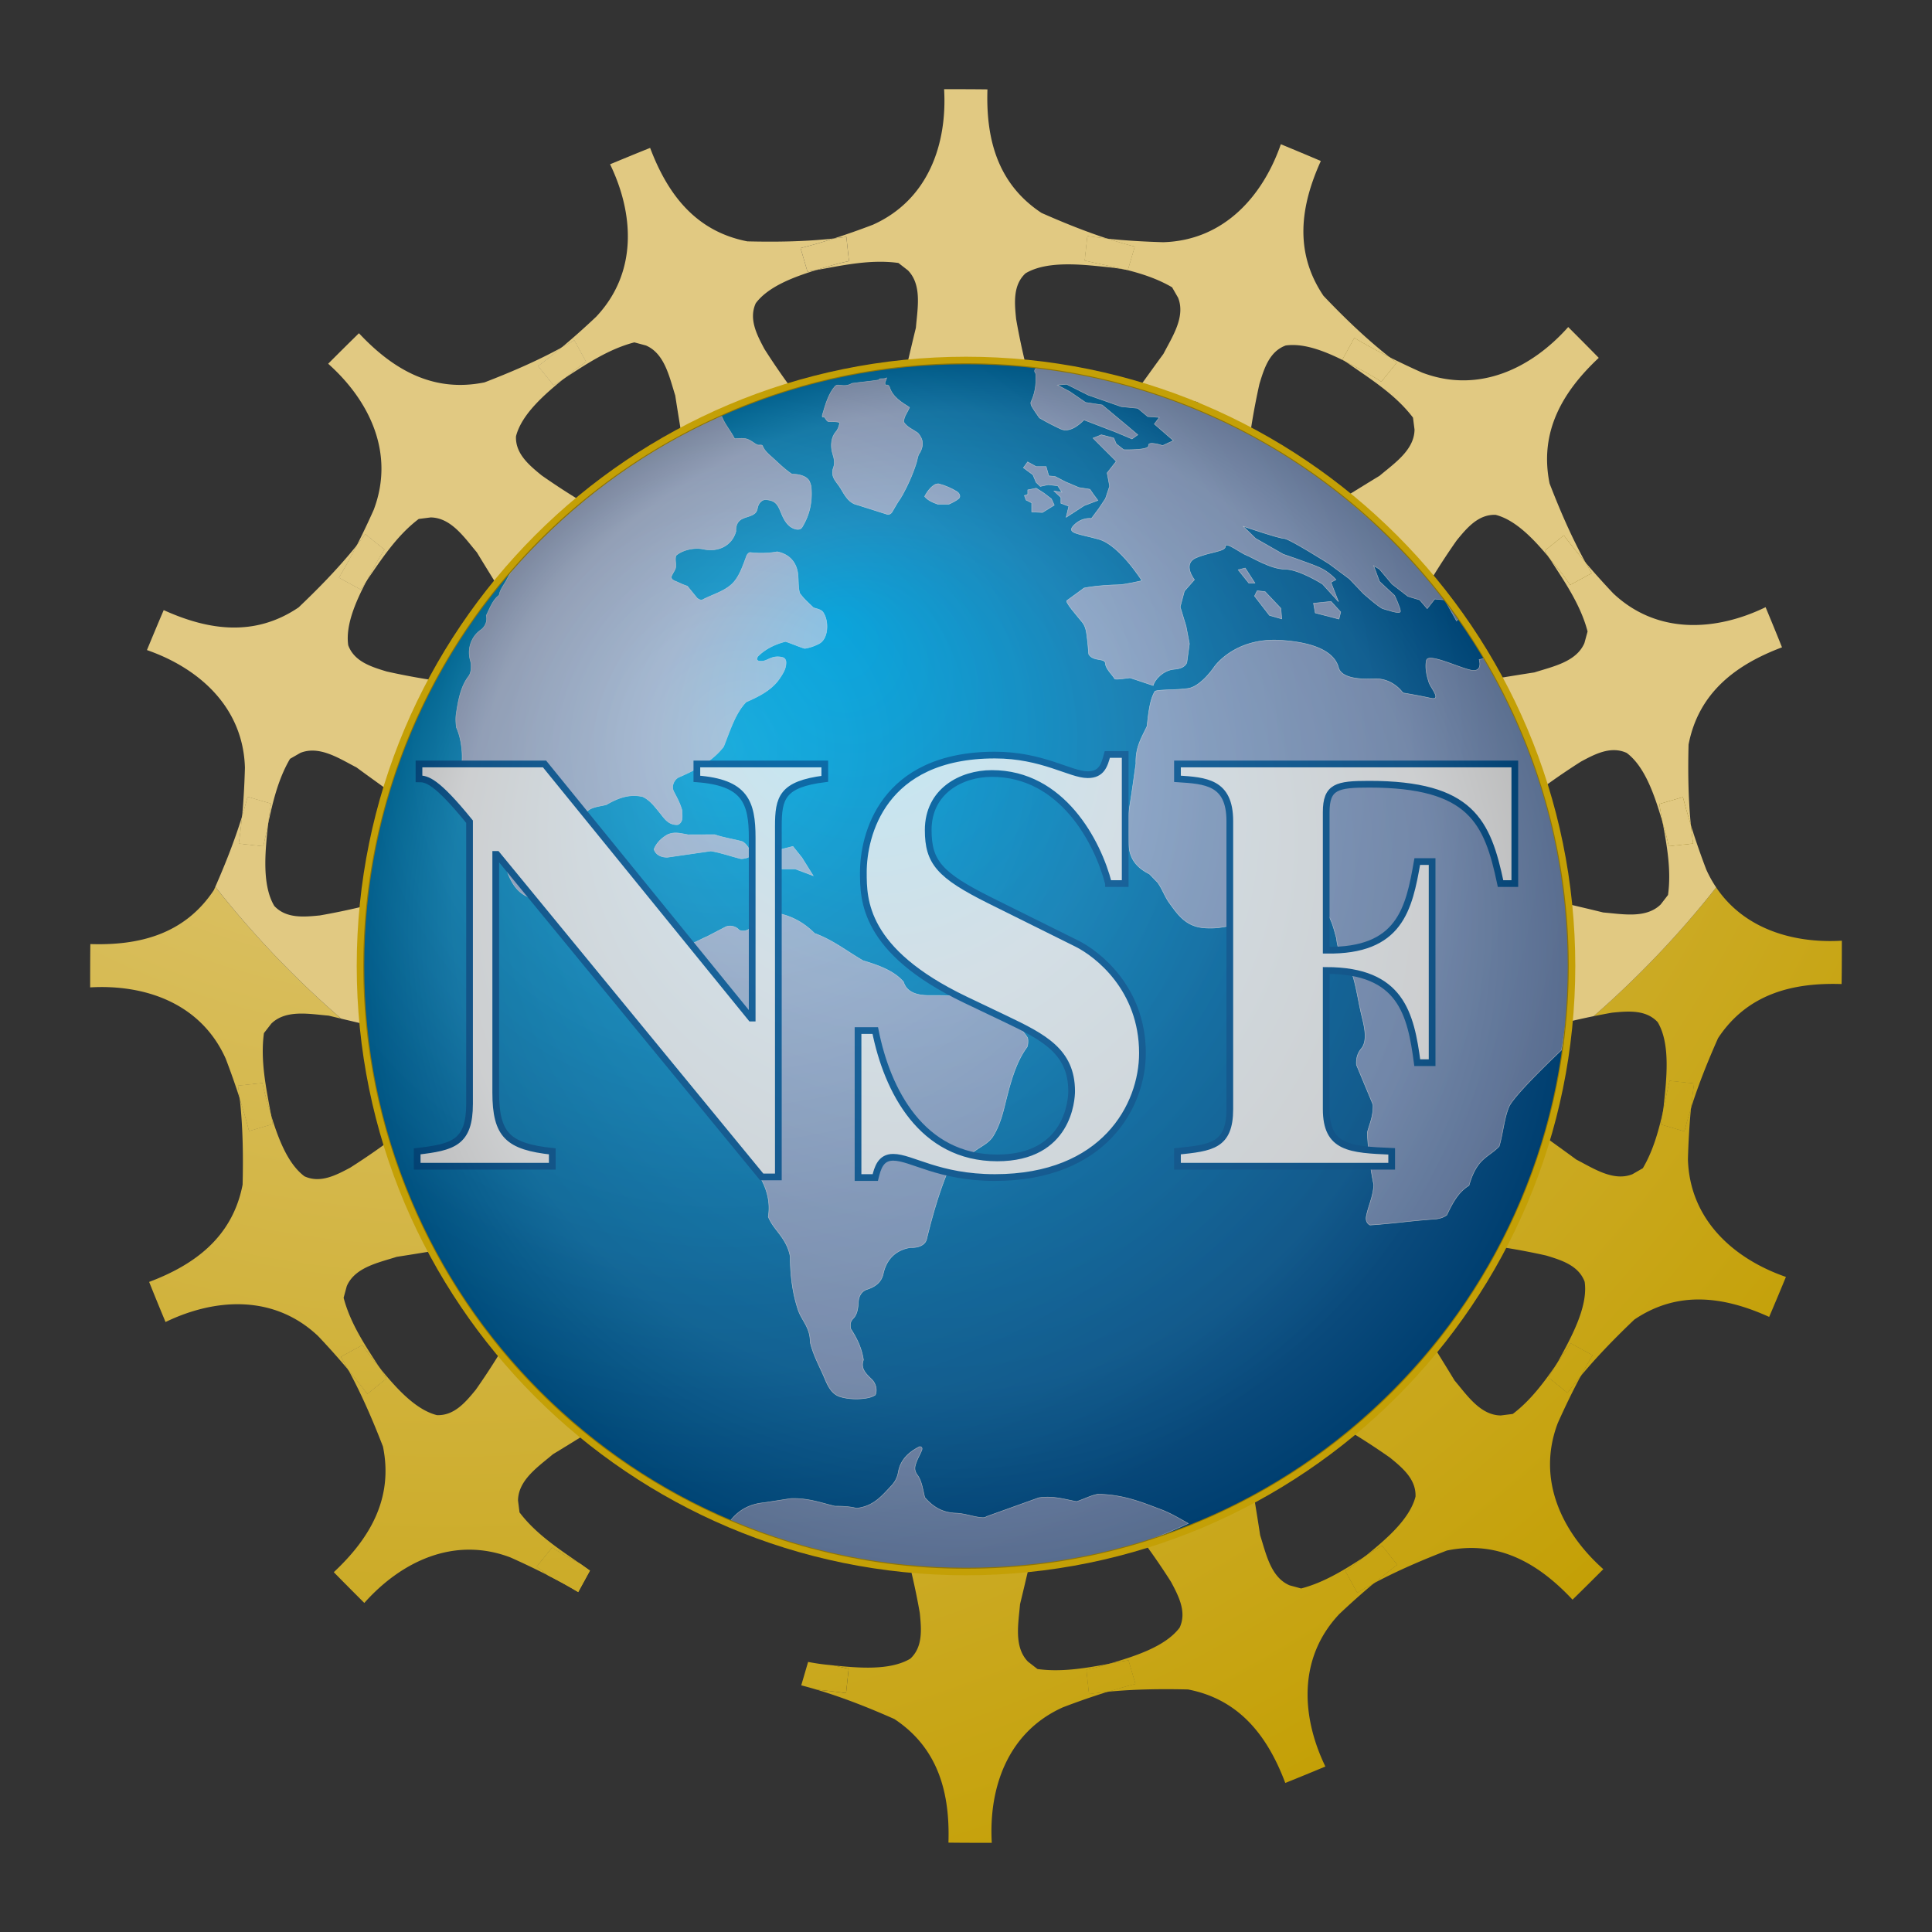<svg viewBox="0 0 576 576" xmlns="http://www.w3.org/2000/svg" xmlns:xlink="http://www.w3.org/1999/xlink"><rect x="0" y="0" width="576" height="576" fill="#333333" stroke="none"/><linearGradient id="a"><stop offset="0" stop-color="#e7d298"/><stop offset="1" stop-color="#c4a006"/></linearGradient><radialGradient id="b" cx="134.135" cy="73.116" gradientUnits="userSpaceOnUse" r="523.52" xlink:href="#a"/><radialGradient id="c" cx="134.132" cy="73.136" gradientUnits="userSpaceOnUse" r="523.481" xlink:href="#a"/><radialGradient id="d" cx="134.135" cy="73.116" gradientUnits="userSpaceOnUse" r="523.521" xlink:href="#a"/><radialGradient id="e" cx="134.133" cy="73.136" gradientUnits="userSpaceOnUse" r="523.481" xlink:href="#a"/><radialGradient id="f" cx="134.133" cy="73.143" gradientUnits="userSpaceOnUse" r="523.461" xlink:href="#a"/><radialGradient id="g" cx="134.132" cy="73.136" gradientUnits="userSpaceOnUse" r="523.48" xlink:href="#a"/><radialGradient id="h" cx="134.133" cy="73.144" gradientUnits="userSpaceOnUse" r="523.459" xlink:href="#a"/><radialGradient id="i" cx="134.133" cy="73.143" gradientUnits="userSpaceOnUse" r="523.462" xlink:href="#a"/><radialGradient id="j" cx="134.132" cy="73.136" gradientUnits="userSpaceOnUse" r="523.482" xlink:href="#a"/><radialGradient id="k" cx="134.145" cy="73.118" gradientUnits="userSpaceOnUse" r="523.489" xlink:href="#a"/><radialGradient id="l" cx="134.132" cy="73.136" gradientUnits="userSpaceOnUse" r="523.483" xlink:href="#a"/><radialGradient id="m" cx="134.134" cy="73.118" gradientUnits="userSpaceOnUse" r="523.498" xlink:href="#a"/><radialGradient id="n" cx="134.145" cy="73.121" gradientUnits="userSpaceOnUse" r="523.486" xlink:href="#a"/><radialGradient id="o" cx="134.135" cy="73.119" gradientUnits="userSpaceOnUse" r="523.493" xlink:href="#a"/><radialGradient id="p" cx="134.132" cy="73.112" gradientUnits="userSpaceOnUse" r="523.503" xlink:href="#a"/><radialGradient id="q" cx="134.136" cy="73.118" gradientUnits="userSpaceOnUse" r="523.496" xlink:href="#a"/><radialGradient id="r" cx="134.132" cy="73.113" gradientUnits="userSpaceOnUse" r="523.502" xlink:href="#a"/><radialGradient id="s" cx="134.149" cy="73.144" gradientUnits="userSpaceOnUse" r="523.462" xlink:href="#a"/><radialGradient id="t" cx="134.131" cy="73.112" gradientUnits="userSpaceOnUse" r="523.501" xlink:href="#a"/><radialGradient id="u" cx="134.148" cy="73.143" gradientUnits="userSpaceOnUse" r="523.461" xlink:href="#a"/><radialGradient id="v" cx="134.114" cy="73.131" gradientUnits="userSpaceOnUse" r="523.501" xlink:href="#a"/><radialGradient id="w" cx="134.148" cy="73.144" gradientUnits="userSpaceOnUse" r="523.462" xlink:href="#a"/><radialGradient id="x" cx="134.112" cy="73.132" gradientUnits="userSpaceOnUse" r="523.503" xlink:href="#a"/><linearGradient id="y"><stop offset="0" stop-color="#efe0ba"/><stop offset="1" stop-color="#c4a006"/></linearGradient><radialGradient id="z" cx="134.134" cy="73.137" gradientUnits="userSpaceOnUse" r="523.481" xlink:href="#y"/><radialGradient id="A" cx="134.131" cy="73.125" gradientUnits="userSpaceOnUse" r="523.497" xlink:href="#y"/><radialGradient id="B" cx="134.134" cy="73.137" gradientUnits="userSpaceOnUse" r="523.48" xlink:href="#y"/><radialGradient id="C" cx="134.133" cy="73.146" gradientUnits="userSpaceOnUse" r="523.456" xlink:href="#a"/><radialGradient id="D" cx="134.134" cy="73.139" gradientUnits="userSpaceOnUse" r="523.476" xlink:href="#y"/><radialGradient id="E" cx="134.133" cy="73.143" gradientUnits="userSpaceOnUse" r="523.46" xlink:href="#a"/><radialGradient id="F" cx="134.134" cy="73.136" gradientUnits="userSpaceOnUse" r="523.481" xlink:href="#y"/><radialGradient id="G" cx="134.132" cy="73.132" gradientUnits="userSpaceOnUse" r="523.486" xlink:href="#a"/><radialGradient id="H" cx="134.134" cy="73.132" gradientUnits="userSpaceOnUse" r="523.487" xlink:href="#y"/><radialGradient id="I" cx="134.133" cy="73.134" gradientUnits="userSpaceOnUse" r="523.482" xlink:href="#a"/><radialGradient id="J" cx="134.135" cy="73.134" gradientUnits="userSpaceOnUse" r="523.484" xlink:href="#y"/><radialGradient id="K" cx="134.145" cy="73.198" gradientUnits="userSpaceOnUse" r="523.375" xlink:href="#a"/><radialGradient id="L" cx="134.144" cy="73.192" gradientUnits="userSpaceOnUse" r="523.395" xlink:href="#a"/><radialGradient id="M" cx="134.146" cy="73.192" gradientUnits="userSpaceOnUse" r="523.394" xlink:href="#y"/><radialGradient id="N" cx="134.146" cy="73.116" gradientUnits="userSpaceOnUse" r="523.489" xlink:href="#a"/><radialGradient id="O" cx="134.136" cy="73.133" gradientUnits="userSpaceOnUse" r="523.484" xlink:href="#y"/><radialGradient id="P" cx="134.145" cy="73.059" gradientUnits="userSpaceOnUse" r="523.561" xlink:href="#a"/><radialGradient id="Q" cx="134.134" cy="73.077" gradientUnits="userSpaceOnUse" r="523.555" xlink:href="#y"/><radialGradient id="R" cx="134.135" cy="73.117" gradientUnits="userSpaceOnUse" r="523.496" xlink:href="#a"/><radialGradient id="S" cx="134.135" cy="73.136" gradientUnits="userSpaceOnUse" r="523.48" xlink:href="#y"/><radialGradient id="T" cx="134.135" cy="73.114" gradientUnits="userSpaceOnUse" r="523.499" xlink:href="#a"/><radialGradient id="U" cx="134.135" cy="73.133" gradientUnits="userSpaceOnUse" r="523.483" xlink:href="#y"/><radialGradient id="V" cx="134.129" cy="73.112" gradientUnits="userSpaceOnUse" r="523.504" xlink:href="#a"/><radialGradient id="W" cx="134.131" cy="73.137" gradientUnits="userSpaceOnUse" r="523.482" xlink:href="#y"/><radialGradient id="X" cx="134.132" cy="73.114" gradientUnits="userSpaceOnUse" r="523.501" xlink:href="#a"/><radialGradient id="Y" cx="134.134" cy="73.138" gradientUnits="userSpaceOnUse" r="523.479" xlink:href="#y"/><radialGradient id="Z" cx="134.151" cy="73.146" gradientUnits="userSpaceOnUse" r="523.456" xlink:href="#a"/><radialGradient id="aa" cx="134.136" cy="73.138" gradientUnits="userSpaceOnUse" r="523.477" xlink:href="#y"/><radialGradient id="ab" cx="134.134" cy="73.135" gradientUnits="userSpaceOnUse" r="523.485" xlink:href="#a"/><radialGradient id="ac" cx="134.134" cy="73.129" gradientUnits="userSpaceOnUse" r="523.488" xlink:href="#a"/><radialGradient id="ad" cx="134.136" cy="73.128" gradientUnits="userSpaceOnUse" r="523.5" xlink:href="#a"/><radialGradient id="ae" cx="134.148" cy="73.145" gradientUnits="userSpaceOnUse" r="523.461" xlink:href="#a"/><radialGradient id="af" cx="134.114" cy="73.131" gradientUnits="userSpaceOnUse" r="523.505" xlink:href="#a"/><radialGradient id="ag" cx="134.143" cy="73.125" gradientUnits="userSpaceOnUse" r="523.468" xlink:href="#a"/><radialGradient id="ah" cx="134.137" cy="73.129" gradientUnits="userSpaceOnUse" r="523.483" xlink:href="#a"/><radialGradient id="ai" cx="134.103" cy="73.101" gradientUnits="userSpaceOnUse" r="523.57" xlink:href="#a"/><radialGradient id="aj" cx="134.094" cy="73.104" gradientUnits="userSpaceOnUse" r="523.593" xlink:href="#a"/><radialGradient id="ak" cx="134.128" cy="73.132" gradientUnits="userSpaceOnUse" r="523.504" xlink:href="#a"/><radialGradient id="al" cx="134.135" cy="73.141" gradientUnits="userSpaceOnUse" r="523.471" xlink:href="#y"/><radialGradient id="am" cx="134.136" cy="73.154" gradientUnits="userSpaceOnUse" r="523.41" xlink:href="#y"/><radialGradient id="an" cx="134.136" cy="73.143" gradientUnits="userSpaceOnUse" r="523.472" xlink:href="#y"/><radialGradient id="ao" cx="134.129" cy="73.149" gradientUnits="userSpaceOnUse" r="523.474" xlink:href="#y"/><radialGradient id="ap" cx="134.134" cy="73.136" gradientUnits="userSpaceOnUse" r="523.482" xlink:href="#y"/><radialGradient id="aq" cx="134.134" cy="73.136" gradientUnits="userSpaceOnUse" r="523.48" xlink:href="#y"/><radialGradient id="ar" cx="134.133" cy="73.133" gradientUnits="userSpaceOnUse" r="523.49" xlink:href="#a"/><radialGradient id="as" cx="134.135" cy="73.134" gradientUnits="userSpaceOnUse" r="523.483" xlink:href="#y"/><radialGradient id="at" cx="134.134" cy="73.128" gradientUnits="userSpaceOnUse" r="523.49" xlink:href="#a"/><radialGradient id="au" cx="134.135" cy="73.136" gradientUnits="userSpaceOnUse" r="523.481" xlink:href="#y"/><radialGradient id="av" cx="134.135" cy="73.129" gradientUnits="userSpaceOnUse" r="523.498" xlink:href="#a"/><radialGradient id="aw" cx="134.134" cy="73.135" gradientUnits="userSpaceOnUse" r="523.484" xlink:href="#y"/><radialGradient id="ax" cx="134.136" cy="73.13" gradientUnits="userSpaceOnUse" r="523.494" xlink:href="#a"/><radialGradient id="ay" cx="134.134" cy="73.137" gradientUnits="userSpaceOnUse" r="523.478" xlink:href="#y"/><radialGradient id="az" cx="134.134" cy="73.129" gradientUnits="userSpaceOnUse" r="523.489" xlink:href="#a"/><radialGradient id="aA" cx="134.136" cy="73.129" gradientUnits="userSpaceOnUse" r="523.497" xlink:href="#a"/><radialGradient id="aB" cx="134.135" cy="73.114" gradientUnits="userSpaceOnUse" r="523.527" xlink:href="#a"/><radialGradient id="aC" cx="134.134" cy="73.134" gradientUnits="userSpaceOnUse" r="523.485" xlink:href="#y"/><radialGradient id="aD" cx="134.133" cy="73.137" gradientUnits="userSpaceOnUse" r="523.478" xlink:href="#a"/><radialGradient id="aE" cx="134.135" cy="73.137" gradientUnits="userSpaceOnUse" r="523.479" xlink:href="#y"/><radialGradient id="aF" cx="134.139" cy="73.098" gradientUnits="userSpaceOnUse" r="523.558" xlink:href="#a"/><radialGradient id="aG" cx="134.137" cy="73.118" gradientUnits="userSpaceOnUse" r="523.517" xlink:href="#a"/><radialGradient id="aH" cx="134.139" cy="73.119" gradientUnits="userSpaceOnUse" r="523.518" xlink:href="#y"/><radialGradient id="aI" cx="134.151" cy="73.142" gradientUnits="userSpaceOnUse" r="523.46" xlink:href="#a"/><radialGradient id="aJ" cx="134.136" cy="73.134" gradientUnits="userSpaceOnUse" r="523.481" xlink:href="#y"/><radialGradient id="aK" cx="134.109" cy="73.132" gradientUnits="userSpaceOnUse" r="523.506" xlink:href="#a"/><radialGradient id="aL" cx="134.13" cy="73.137" gradientUnits="userSpaceOnUse" r="523.484" xlink:href="#y"/><radialGradient id="aM" cx="134.11" cy="73.13" gradientUnits="userSpaceOnUse" r="523.51" xlink:href="#a"/><radialGradient id="aN" cx="134.131" cy="73.134" gradientUnits="userSpaceOnUse" r="523.486" xlink:href="#y"/><radialGradient id="aO" cx="134.144" cy="73.125" gradientUnits="userSpaceOnUse" r="523.466" xlink:href="#a"/><radialGradient id="aP" cx="134.15" cy="73.124" gradientUnits="userSpaceOnUse" r="523.459" xlink:href="#a"/><radialGradient id="aQ" cx="134.14" cy="73.135" gradientUnits="userSpaceOnUse" r="523.473" xlink:href="#y"/><radialGradient id="aR" cx="134.062" cy="73.153" gradientUnits="userSpaceOnUse" r="523.611" xlink:href="#a"/><radialGradient id="aS" cx="134.059" cy="73.16" gradientUnits="userSpaceOnUse" r="523.608" xlink:href="#y"/><radialGradient id="aT" cx="134.135" cy="73.13" gradientUnits="userSpaceOnUse" r="523.485" xlink:href="#a"/><radialGradient id="aU" cx="134.133" cy="73.137" gradientUnits="userSpaceOnUse" r="523.481" xlink:href="#y"/><radialGradient id="aV" cx="134.138" cy="73.129" gradientUnits="userSpaceOnUse" r="523.481" xlink:href="#a"/><radialGradient id="aW" cx="134.136" cy="73.137" gradientUnits="userSpaceOnUse" r="523.477" xlink:href="#y"/><radialGradient id="aX" cx="134.132" cy="73.112" gradientUnits="userSpaceOnUse" r="523.495" xlink:href="#a"/><radialGradient id="aY" cx="134.124" cy="73.116" gradientUnits="userSpaceOnUse" r="523.512" xlink:href="#a"/><radialGradient id="aZ" cx="134.121" cy="73.123" gradientUnits="userSpaceOnUse" r="523.509" xlink:href="#y"/><radialGradient id="a0" cx="134.129" cy="73.133" gradientUnits="userSpaceOnUse" r="523.501" xlink:href="#a"/><radialGradient id="a1" cx="134.136" cy="73.137" gradientUnits="userSpaceOnUse" r="523.476" xlink:href="#y"/><radialGradient id="a2" cx="134.135" cy="73.131" gradientUnits="userSpaceOnUse" r="523.493" xlink:href="#a"/><radialGradient id="a3" cx="134.141" cy="73.135" gradientUnits="userSpaceOnUse" r="523.469" xlink:href="#y"/><radialGradient id="a4" cx="134.13" cy="73.129" gradientUnits="userSpaceOnUse" r="523.504" xlink:href="#a"/><radialGradient id="a5" cx="134.136" cy="73.133" gradientUnits="userSpaceOnUse" r="523.478" xlink:href="#y"/><radialGradient id="a6" cx="134.125" cy="73.124" gradientUnits="userSpaceOnUse" r="523.51" xlink:href="#a"/><radialGradient id="a7" cx="134.116" cy="73.127" gradientUnits="userSpaceOnUse" r="523.533" xlink:href="#a"/><radialGradient id="a8" cx="134.122" cy="73.131" gradientUnits="userSpaceOnUse" r="523.507" xlink:href="#y"/><radialGradient id="a9" cx="134.127" cy="73.13" gradientUnits="userSpaceOnUse" r="523.511" xlink:href="#a"/><radialGradient id="ba" cx="134.128" cy="73.131" gradientUnits="userSpaceOnUse" r="523.507" xlink:href="#a"/><radialGradient id="bb" cx="134.135" cy="73.137" gradientUnits="userSpaceOnUse" r="523.48" xlink:href="#y"/><radialGradient id="bc" cx="134.155" cy="73.139" gradientUnits="userSpaceOnUse" r="523.411" xlink:href="#a"/><radialGradient id="bd" cx="134.148" cy="73.135" gradientUnits="userSpaceOnUse" r="523.434" xlink:href="#a"/><radialGradient id="be" cx="134.155" cy="73.14" gradientUnits="userSpaceOnUse" r="523.407" xlink:href="#y"/><radialGradient id="bf" cx="215.98" cy="223.069" gradientUnits="userSpaceOnUse" r="252.482"><stop offset="0" stop-color="#0fb3e8"/><stop offset=".651" stop-color="#006faf"/><stop offset="1" stop-color="#005699"/></radialGradient><linearGradient id="bg"><stop offset="0" stop-color="#cdd5e9"/><stop offset=".105" stop-color="#c0cbe3"/><stop offset=".502" stop-color="#96abd1"/><stop offset=".814" stop-color="#7e99c6"/><stop offset="1" stop-color="#7693c2"/></linearGradient><radialGradient id="bh" cx="222.048" cy="222.005" gradientUnits="userSpaceOnUse" r="280.105" xlink:href="#bg"/><radialGradient id="bi" cx="222.048" cy="222" gradientUnits="userSpaceOnUse" r="280.109" xlink:href="#bg"/><radialGradient id="bj" cx="222.052" cy="222.006" gradientUnits="userSpaceOnUse" r="280.098" xlink:href="#bg"/><radialGradient id="bk" cx="222.048" cy="222.005" gradientUnits="userSpaceOnUse" r="280.106" xlink:href="#bg"/><radialGradient id="bl" cx="222.057" cy="222.013" gradientUnits="userSpaceOnUse" r="280.097" xlink:href="#bg"/><radialGradient id="bm" cx="222.048" cy="226.989" gradientUnits="userSpaceOnUse" r="277.669" xlink:href="#bg"/><radialGradient id="bn" cx="222.048" cy="222.006" gradientUnits="userSpaceOnUse" r="280.106" xlink:href="#bg"/><radialGradient id="bo" cx="288" cy="288" fx="248.304" fy="185.323" gradientUnits="userSpaceOnUse" r="179.699"><stop offset="0" stop-color="#0fb3e8"/><stop offset=".393" stop-color="#5d88a1"/><stop offset=".813" stop-color="#454c52"/><stop offset="1"/></radialGradient><path d="m375.703 457.733c1.758 5.457 3.117 12.483 8.752 14.905l3.463.944c7.02-1.832 13.174-5.755 18.954-9.502 5.851-4.742 13.377-10.943 15.145-17.896.197-5.157-3.853-8.541-7.611-11.607-13.256-9.317-27.503-17.013-42.463-22.827l-.707.477c-.977 15.318 2.155 30.243 4.467 45.506zm94.256-112.02c5.098 2.616 11.041 6.628 16.725 4.363l3.113-1.792c3.105-5.294 4.713-11.201 6.006-16.968.063-.48.136-.957.184-1.44.789-7.679 2.197-18.473-1.766-25.131-3.496-3.778-8.768-3.311-13.6-2.829-1.84.322-3.673.676-5.501 1.047a285.803 285.803 0 0 1 -30.753 23.361c8.014 6.977 16.889 12.983 25.592 19.389zm-36.295 65.867c3.711 4.368 7.662 10.354 13.783 10.42l3.566-.452c5.393-4.084 9.398-9.566 13.083-14.887.118-.211.245-.413.36-.626 3.67-6.795 9.098-16.233 7.988-23.896-1.787-4.832-6.834-6.415-11.471-7.82-15.688-3.5-31.672-5.147-47.602-4.823-.402.619-.806 1.238-1.217 1.851 4.952 14.48 13.54 27.051 21.51 40.233zm-293.907-80.086c-4.428 4.178-8.418 9.116-12.715 13.936-1.385 4.663-9.541 9.067-4.164 14.023 11.602 1.987 23.077 2.635 34.763 1.831a148.744 148.744 0 0 1 -11.539-26.021 283.892 283.892 0 0 1 -6.345-3.769zm240.593 74.11c6.798 4.041 14.861 6.267 22.91 9.097 4.855-.51 12.041 5.336 14.566-1.521-2.654-11.667-6.514-22.671-11.854-33.308a150.37 150.37 0 0 1 -25.622 25.732zm-109.678 30.918c1.973 7.619 6.051 14.838 9.727 22.468 3.784 3.067 4.735 12.288 11.369 9.222 6.367-10.103 11.412-20.598 15.15-31.872a151.127 151.127 0 0 1 -18.924 1.188 151.46 151.46 0 0 1 -17.322-1.006zm-100.053-55.885c-3.897 6.724-6.107 14.614-8.878 22.52.507 4.85-5.331 12.04 1.526 14.562 11.526-2.62 22.412-6.426 32.943-11.676a150.42 150.42 0 0 1 -25.591-25.406zm58.94 89.066c-2.621 5.096-6.623 11.031-4.353 16.717l1.78 3.11c6.691 3.925 14.367 5.455 21.499 6.988 7.436.768 16.875 1.589 22.907-2.002 3.789-3.5 3.311-8.763 2.838-13.596-2.776-15.867-7.392-31.321-13.806-45.94-.698-.131-1.396-.261-2.089-.4-11.395 10.095-19.688 22.773-28.776 35.123zm-131.562-166.902c-5.702-.475-12.721-1.899-17.106 2.373l-2.199 2.836c-1.15 8.362.752 16.721 2.122 24.43 2.063 6.731 4.881 14.464 9.961 18.259 4.684 2.155 9.367-.291 13.643-2.58a202.994 202.994 0 0 0 27.918-21.332 285.81 285.81 0 0 1 -30.621-23.087c-1.24-.296-2.479-.595-3.718-.899zm20.286 71.907c-5.453 1.747-12.482 3.112-14.9 8.741l-.937 3.462c2.03 7.787 6.634 14.512 10.714 20.841 4.634 5.691 10.534 12.492 17.096 14.154 5.152.206 8.545-3.848 11.614-7.6 9.211-13.11 16.834-27.214 22.622-42.002-.48-.702-.952-1.41-1.421-2.121-15.058-.841-29.757 2.237-44.788 4.525z" fill="none"/><path d="m153.792 339.522c20.714 53.922 72.981 92.2 134.201 92.2 61.216 0 113.486-38.276 134.204-92.195-39.985 21.408-85.67 33.561-134.198 33.561-48.531 0-94.219-12.155-134.207-33.566zm150.315 138.769c-.475 5.705-1.904 12.726 2.373 17.109l2.832 2.197c7.265 1.002 14.528-.302 21.369-1.563 7.252-2.147 16.692-4.998 21.018-10.79 2.168-4.676-.295-9.37-2.576-13.643-8.661-13.63-18.861-26.158-30.415-37.239-.462.097-.925.189-1.388.281-6.721 13.736-9.539 28.696-13.213 43.648z" fill="none"/><path d="m164.861 433.556c-4.372 3.709-10.341 7.666-10.419 13.793l.447 3.55c4.93 6.504 11.868 10.979 18.121 15.324 6.255 3.328 13.792 6.877 20.122 5.952 4.838-1.784 6.417-6.822 7.814-11.473 3.523-15.752 5.171-31.813 4.829-47.803-.363-.239-.729-.475-1.089-.717-14.303 4.989-26.763 13.487-39.825 21.374zm253.859-72.926c7.745 1.066 15.938.068 24.347-.405 4.289-2.319 13.166.333 12.865-6.98-5.713-8.068-12.021-15.403-19.12-22.105a282.966 282.966 0 0 1 -6.919 4.129 148.831 148.831 0 0 1 -11.173 25.361zm-203.676 82.175c2.325 4.29-.327 13.159 6.985 12.869 9.693-6.867 18.337-14.598 26.089-23.533a148.672 148.672 0 0 1 -33.462-13.815c-1.093 7.778-.087 16.021.388 24.479zm131.382 6.166c4.68 1.399 9.08 9.547 14.027 4.172 2.028-11.8 2.665-23.458 1.805-35.334a148.578 148.578 0 0 1 -33.461 14.081c4.738 6.301 11.298 11.43 17.629 17.081z" fill="none"/><path d="m78.217 322.913c.37 1.747.786 3.501 1.318 5.25.399 1.34.821 2.784 1.278 4.276-1.37-7.709-3.271-16.067-2.122-24.43l2.199-2.836c4.385-4.272 11.404-2.848 17.106-2.373 1.239.305 2.479.603 3.717.898a286.443 286.443 0 0 1 -37.522-39.308c-.138.316-.278.644-.416.955-8.763 13.272-22.361 16.586-36.838 16.116-.054 4.263-.059 9.376-.054 12.914 16.213-.942 32.955 4.621 40.402 21.231a229.49 229.49 0 0 1 4.195 11.921 125.188 125.188 0 0 0 -.484-3.83z" fill="url(#b)"/><path d="m108.028 401.046c1.005 1.458 2.063 2.923 3.214 4.34.612.754 1.252 1.549 1.918 2.366-4.08-6.329-8.684-13.054-10.714-20.841l.937-3.462c2.417-5.629 9.447-6.994 14.9-8.741 15.031-2.288 29.73-5.366 44.788-4.525a149.469 149.469 0 0 1 -5.431-8.898c-11.686.804-23.161.156-34.763-1.831-5.377-4.956 2.779-9.36 4.164-14.023 4.297-4.819 8.288-9.758 12.715-13.936a285.049 285.049 0 0 1 -7.422-4.708 202.994 202.994 0 0 1 -27.918 21.332c-4.275 2.289-8.959 4.735-13.643 2.58-5.08-3.795-7.898-11.527-9.961-18.259.16.902.315 1.797.455 2.68l-7.005 2.058c-.818-3.261-1.766-6.47-2.783-9.65.996 8.982 1.041 17.9.851 25.662-3.017 15.628-14.307 23.896-27.868 28.996a849.358 849.358 0 0 0 4.889 11.957c14.628-7.081 32.216-8.343 45.452 4.149a219.04 219.04 0 0 1 9.049 10.137 121.396 121.396 0 0 0 -2.205-3.905z" fill="url(#c)"/><path d="m81.268 335.119c-.14-.883-.294-1.777-.455-2.68-.457-1.492-.879-2.937-1.278-4.276-.532-1.749-.948-3.503-1.318-5.25l-7.221.784c.182 1.276.342 2.554.484 3.83 1.017 3.18 1.964 6.389 2.783 9.65z" fill="url(#d)"/><path d="m81.268 335.119c-.14-.883-.294-1.777-.455-2.68-.457-1.492-.879-2.937-1.278-4.276-.532-1.749-.948-3.503-1.318-5.25l-7.221.784c.182 1.276.342 2.554.484 3.83 1.017 3.18 1.964 6.389 2.783 9.65z" fill="url(#e)"/><path d="m164.602 461.412c1.505.97 3.031 1.913 4.645 2.779 1.18.638 2.445 1.33 3.762 2.031-6.253-4.345-13.191-8.82-18.121-15.324l-.447-3.55c.078-6.127 6.047-10.084 10.419-13.793 13.062-7.887 25.523-16.385 39.825-21.373a149.864 149.864 0 0 1 -8.475-6.141c-10.531 5.25-21.417 9.056-32.943 11.676-6.856-2.522-1.019-9.712-1.526-14.562 2.77-7.905 4.98-15.796 8.878-22.52a150.04 150.04 0 0 1 -6.127-8.333c-5.788 14.788-13.411 28.892-22.622 42.002-3.069 3.753-6.462 7.807-11.614 7.6-6.562-1.662-12.462-8.463-17.096-14.154a171.975 171.975 0 0 1 2.038 3.224l-5.689 4.578c-1.814-2.446-3.715-4.806-5.656-7.125 4.216 7.755 7.587 15.773 10.323 22.848 3.191 15.589-4.082 27.544-14.66 37.448 2.98 3.05 6.591 6.666 9.098 9.17 10.799-12.136 26.572-20.038 43.578-13.559a228.529 228.529 0 0 1 11.239 5.378 123.045 123.045 0 0 0 -3.385-2.639z" fill="url(#f)"/><path d="m115.198 410.976a166.97 166.97 0 0 0 -2.038-3.224c-.666-.817-1.306-1.612-1.918-2.366-1.151-1.417-2.209-2.882-3.214-4.34l-6.38 3.478a126.51 126.51 0 0 1 2.205 3.905c1.941 2.319 3.842 4.679 5.656 7.125z" fill="url(#g)"/><path d="m115.198 410.976a166.97 166.97 0 0 0 -2.038-3.224c-.666-.817-1.306-1.612-1.918-2.366-1.151-1.417-2.209-2.882-3.214-4.34l-6.38 3.478a126.51 126.51 0 0 1 2.205 3.905c1.941 2.319 3.842 4.679 5.656 7.125z" fill="url(#h)"/><path d="m240.925 495.482c1.751.326 3.526.617 5.343.807.711.072 1.457.15 2.216.229-7.131-1.533-14.808-3.063-21.499-6.988l-1.78-3.11c-2.27-5.685 1.732-11.621 4.353-16.717 9.088-12.351 17.381-25.028 28.775-35.123a147.913 147.913 0 0 1 -10.217-2.44c-7.751 8.936-16.395 16.666-26.089 23.533-7.311.29-4.66-8.579-6.985-12.869-.475-8.458-1.481-16.7-.388-24.48a149.502 149.502 0 0 1 -8.881-5.426c.342 15.989-1.305 32.051-4.829 47.803-1.397 4.65-2.976 9.688-7.814 11.473-6.33.925-13.867-2.624-20.122-5.952.977.679 1.94 1.355 2.874 2.035l-3.498 6.399c-2.94-1.761-5.932-3.389-8.955-4.943 6.921 5.575 13.148 11.743 18.419 17.276 8.917 13.173 6.779 27.003.796 40.196 3.919 1.7 8.641 3.646 11.913 5.01 5.334-15.357 16.885-28.694 35.077-29.212 4.648.129 9.292.365 13.936.787a126.827 126.827 0 0 0 -4.689-1.313z" fill="url(#g)"/><path d="m175.883 468.258c-.934-.68-1.896-1.356-2.874-2.035-1.317-.701-2.582-1.394-3.762-2.031-1.615-.866-3.14-1.81-4.645-2.779l-4.557 5.663c1.147.859 2.273 1.743 3.385 2.639 3.023 1.555 6.015 3.183 8.955 4.943z" fill="url(#i)"/><path d="m175.883 468.258c-.934-.68-1.896-1.356-2.874-2.035-1.317-.701-2.582-1.394-3.762-2.031-1.615-.866-3.14-1.81-4.645-2.779l-4.557 5.663c1.147.859 2.273 1.743 3.385 2.639 3.023 1.555 6.015 3.183 8.955 4.943z" fill="url(#j)"/><path d="m323.916 497.799c1.744-.37 3.5-.784 5.252-1.315l1.514-.449c-6.841 1.262-14.104 2.565-21.369 1.563l-2.832-2.197c-4.277-4.384-2.848-11.404-2.373-17.109 3.674-14.952 6.491-29.912 13.213-43.647a148.982 148.982 0 0 1 -10.402 1.695c-3.738 11.274-8.783 21.77-15.15 31.872-6.634 3.066-7.585-6.154-11.369-9.222-3.676-7.63-7.753-14.849-9.727-22.468a149.99 149.99 0 0 1 -10.248-1.541c6.415 14.619 11.03 30.073 13.806 45.94.473 4.833.951 10.096-2.838 13.596-6.031 3.591-15.471 2.77-22.907 2.002 1.542.331 3.061.663 4.536 1.019l-.782 7.255c-2.89-.426-5.779-.758-8.668-1.02 8.321 2.481 16.237 5.707 23.072 8.734 13.279 8.773 16.591 22.372 16.12 36.85 4.271.058 9.374.058 12.922.058-.949-16.228 4.615-32.965 21.221-40.406a222.532 222.532 0 0 1 13.328-4.632c-1.846.18-3.694.386-5.541.649z" fill="url(#k)"/><path d="m253.021 497.537a190.17 190.17 0 0 0 -4.536-1.019c-.759-.079-1.505-.157-2.216-.229-1.817-.189-3.592-.48-5.343-.807l-2.044 6.977c1.576.404 3.137.85 4.689 1.313 2.889.263 5.778.595 8.668 1.02z" fill="url(#l)"/><path d="m253.021 497.537a190.17 190.17 0 0 0 -4.536-1.019c-.759-.079-1.505-.157-2.216-.229-1.817-.189-3.592-.48-5.343-.807l-2.044 6.977c1.576.404 3.137.85 4.689 1.313 2.889.263 5.778.595 8.668 1.02z" fill="url(#k)"/><path d="m401.146 468.416c1.465-1.004 2.936-2.06 4.35-3.218l1.376-1.117c-5.78 3.747-11.934 7.67-18.954 9.502l-3.463-.944c-5.635-2.422-6.994-9.448-8.752-14.905-2.313-15.264-5.444-30.189-4.467-45.506a149.122 149.122 0 0 1 -8.979 5.581c.86 11.876.224 23.534-1.805 35.334-4.947 5.375-9.348-2.772-14.027-4.172-6.331-5.65-12.891-10.779-17.629-17.081a148.14 148.14 0 0 1 -10.089 2.473c11.554 11.081 21.754 23.609 30.415 37.239 2.281 4.272 4.744 8.967 2.576 13.643-4.325 5.792-13.766 8.644-21.018 10.79 1.955-.36 3.878-.717 5.754-1.016l2.047 7.012c-2.786.697-5.526 1.499-8.248 2.346 8.402-.822 16.692-.859 23.965-.69 15.625 3.019 23.881 14.314 28.99 27.876 3.961-1.575 8.689-3.542 11.955-4.898-7.076-14.631-8.346-32.218 4.15-45.455a223.543 223.543 0 0 1 10.324-9.193 127.03 127.03 0 0 0 -4.982 2.782z" fill="url(#m)"/><path d="m336.435 495.019c-1.876.299-3.799.655-5.754 1.016l-1.514.449c-1.752.531-3.508.945-5.252 1.315l.777 7.227c1.847-.264 3.695-.47 5.541-.649 2.722-.847 5.462-1.648 8.248-2.346z" fill="url(#n)"/><path d="m336.435 495.019c-1.876.299-3.799.655-5.754 1.016l-1.514.449c-1.752.531-3.508.945-5.252 1.315l.777 7.227c1.847-.264 3.695-.47 5.541-.649 2.722-.847 5.462-1.648 8.248-2.346z" fill="url(#o)"/><path d="m461.678 410.671a80.992 80.992 0 0 0 2.419-4.01c-3.685 5.321-7.69 10.803-13.083 14.887l-3.567.452c-6.121-.065-10.072-6.052-13.783-10.42-7.97-13.182-16.558-25.753-21.508-40.233a149.675 149.675 0 0 1 -6.184 8.525c5.34 10.637 9.199 21.641 11.854 33.308-2.525 6.857-9.711 1.012-14.566 1.521-8.049-2.83-16.112-5.056-22.91-9.097a150.578 150.578 0 0 1 -8.406 6.147c14.96 5.814 29.207 13.51 42.463 22.827 3.758 3.066 7.809 6.45 7.611 11.607-1.769 6.952-9.295 13.153-15.145 17.896 1.732-1.122 3.433-2.23 5.11-3.26l4.57 5.691c-2.38 1.77-4.675 3.619-6.934 5.504 7.41-3.948 15.01-7.138 21.764-9.75 15.58-3.188 27.543 4.082 37.447 14.655 3.051-2.973 6.672-6.593 9.178-9.092-12.143-10.804-20.045-26.571-13.568-43.582 2.119-4.73 4.371-9.4 6.829-13.983a128.169 128.169 0 0 0 -3.942 4.955z" fill="url(#p)"/><path d="m411.982 460.821c-1.678 1.03-3.378 2.138-5.11 3.26l-1.376 1.117c-1.414 1.158-2.885 2.214-4.35 3.218l3.49 6.383c1.642-.973 3.31-1.891 4.982-2.782 2.259-1.885 4.554-3.734 6.934-5.504z" fill="url(#q)"/><path d="m411.982 460.821c-1.678 1.03-3.378 2.138-5.11 3.26l-1.376 1.117c-1.414 1.158-2.885 2.214-4.35 3.218l3.49 6.383c1.642-.973 3.31-1.891 4.982-2.782 2.259-1.885 4.554-3.734 6.934-5.504z" fill="url(#r)"/><path d="m495.195 335.22c.232-1.286.436-2.591.607-3.903-1.293 5.767-2.9 11.674-6.006 16.968l-3.113 1.792c-5.684 2.265-11.627-1.747-16.725-4.363-8.703-6.406-17.578-12.412-25.592-19.389a282.257 282.257 0 0 1 -7.556 4.814c7.099 6.702 13.407 14.037 19.12 22.105.301 7.314-8.576 4.661-12.865 6.98-8.409.474-16.602 1.472-24.347.405a149.492 149.492 0 0 1 -5.347 8.866c15.93-.324 31.914 1.323 47.602 4.823 4.637 1.405 9.684 2.988 11.471 7.82 1.109 7.663-4.318 17.101-7.988 23.896-.115.213-.242.415-.36.626 1.448-2.091 2.848-4.158 4.261-6.104l6.4 3.503a151.208 151.208 0 0 0 -3.489 6.205c5.23-6.289 10.872-11.979 15.985-16.845 13.174-8.918 26.992-6.775 40.201-.803a1012.17 1012.17 0 0 0 4.994-11.918c-15.346-5.317-28.682-16.869-29.215-35.056.142-5.109.419-10.214.926-15.316-.723 2.283-1.4 4.601-2 6.943z" fill="url(#s)"/><path d="m468.357 400.557c-1.413 1.946-2.813 4.014-4.261 6.104a80.992 80.992 0 0 1 -2.419 4.01l5.649 4.549a129.138 129.138 0 0 1 3.942-4.955 152.396 152.396 0 0 1 3.489-6.205z" fill="url(#t)"/><path d="m468.357 400.557c-1.413 1.946-2.813 4.014-4.261 6.104a80.992 80.992 0 0 1 -2.419 4.01l5.649 4.549a129.138 129.138 0 0 1 3.942-4.955 152.396 152.396 0 0 1 3.489-6.205z" fill="url(#u)"/><path d="m511.659 264.576a286.522 286.522 0 0 1 -36.539 38.387c1.828-.371 3.661-.725 5.501-1.047 4.832-.481 10.103-.949 13.6 2.829 3.963 6.658 2.555 17.452 1.766 25.131-.048.483-.121.96-.184 1.44.694-3.1 1.301-6.159 1.996-9.06l7.252.777a154.798 154.798 0 0 0 -.891 7.293c2.376-7.501 5.301-14.608 8.061-20.825 8.764-13.273 22.352-16.594 36.828-16.121.07-4.269.07-9.374.07-12.921-14.345.842-29.08-3.419-37.46-15.883z" fill="url(#v)"/><path d="m497.799 322.257c-.695 2.9-1.302 5.96-1.996 9.06a83.29 83.29 0 0 1 -.607 3.903l6.965 2.051c.6-2.343 1.277-4.66 2-6.943a152.2 152.2 0 0 1 .891-7.293z" fill="url(#w)"/><path d="m497.799 322.257c-.695 2.9-1.302 5.96-1.996 9.06a83.29 83.29 0 0 1 -.607 3.903l6.965 2.051c.6-2.343 1.277-4.66 2-6.943a152.2 152.2 0 0 1 .891-7.293z" fill="url(#x)"/><path d="m422.198 339.526c-20.719 53.919-72.988 92.195-134.204 92.195-61.22 0-113.487-38.278-134.201-92.2a282.795 282.795 0 0 1 -7.691-4.258 148.744 148.744 0 0 0 11.539 26.021c.678-.047 1.353-.079 2.032-.136l-.609-1.203c.145.074.29.132.431.218.309 1.169.636 2.332 1.136 3.54a27.095 27.095 0 0 0 3.853 6.558c-.471-.034-.941-.052-1.412-.078.469.711.941 1.419 1.421 2.121.164-.42.343-.834.504-1.255a3.443 3.443 0 0 0 -.441-.932l.476-.251c1.136 3.425 3.145 6.796 6.279 9.932.024.028.054.043.069.065 0 .004.01.027.01.043-.079-.075-.155-.16-.232-.217-.189.308-.355.634-.537.947a150.377 150.377 0 0 0 25.591 25.405c.565-.282 1.135-.55 1.699-.841l-1.017-.883c.155.017.32.017.477.039.733.956 1.48 1.912 2.393 2.836a27.151 27.151 0 0 0 5.616 4.303 3.61 3.61 0 0 0 -.38-.287l.34-.415c2.36 2.728 5.507 5.071 9.607 6.766.03.016.058.016.092.028.005.006.012.019.018.03-.097-.03-.202-.072-.298-.096-.043.266-.063.536-.1.803a148.56 148.56 0 0 0 33.462 13.815c.374-.431.757-.851 1.126-1.287l-1.287-.428c.155-.045.305-.105.458-.144 1.044.604 2.096 1.203 3.303 1.693a27.25 27.25 0 0 0 7.377 1.923c-.258.224-.506.455-.761.682.694.14 1.392.27 2.089.4-.144-.328-.276-.662-.422-.989-.341-.189 10.554 1.74 10.454 1.747.063.263.148.521.216.783a151.006 151.006 0 0 0 17.322 1.005c6.411 0 12.726-.405 18.924-1.188.163-.491.338-.976.496-1.47 0 0 7.982-.31 10.264-.969-.123.246-.236.496-.357.743.463-.092.926-.185 1.388-.281-.234-.224-.46-.457-.694-.68a3.221 3.221 0 0 0 -1.025.061l-.063-.543c3.598.263 7.482-.307 11.576-2.003.037-.007.053-.033.088-.037.012 0 .029 0 .041.004-.092.048-.207.091-.289.141.145.199.308.387.455.584a148.643 148.643 0 0 0 33.461-14.081c-.035-.483-.056-.965-.096-1.449l-1.219.598c.076-.146.142-.292.229-.43 1.174-.309 2.332-.64 3.527-1.136a26.777 26.777 0 0 0 6.576-3.862c-.017.233-.023.465-.039.698.236-.158.472-.317.707-.477-.265-.103-.525-.216-.789-.317-.361.11-.666.273-.924.444l-.256-.468c3.422-1.138 6.797-3.142 9.918-6.267.037-.041.049-.06.07-.089h.037c-.07.089-.148.154-.201.237.18.11.37.205.551.313a150.412 150.412 0 0 0 25.623-25.732c-.224-.444-.434-.894-.662-1.337l-.887 1.022c.014-.158.023-.32.045-.484.955-.735 1.908-1.482 2.818-2.396a26.882 26.882 0 0 0 4.604-6.088c.084.255.179.504.266.758.411-.612.814-1.232 1.217-1.851-.406.009-.813.003-1.219.014a3.395 3.395 0 0 0 -.682.751l-.418-.332c2.727-2.352 5.07-5.507 6.772-9.593.018-.041.018-.061.021-.103.014-.009.031-.009.039-.017a6.92 6.92 0 0 0 -.105.296c.311.05.626.074.938.117a148.65 148.65 0 0 0 11.173-25.362 274.488 274.488 0 0 1 -7.697 4.263z" fill="url(#z)"/><path d="m205.697 411.827c-.34.114-.674.238-1.012.355.361.242.727.478 1.089.717-.007-.334-.002-.668-.011-1.002-.02-.026-.044-.044-.066-.07z" fill="url(#A)"/><path d="m160.63 363.703c-.501-1.208-.827-2.371-1.136-3.54-.141-.086-.286-.144-.431-.218l.609 1.203c-.679.057-1.354.089-2.032.136a149.997 149.997 0 0 0 5.431 8.898c.471.026.941.044 1.412.078a27.133 27.133 0 0 1 -3.853-6.557z" fill="url(#g)"/><path d="m160.63 363.703c-.501-1.208-.827-2.371-1.136-3.54-.141-.086-.286-.144-.431-.218l.609 1.203c-.679.057-1.354.089-2.032.136a149.997 149.997 0 0 0 5.431 8.898c.471.026.941.044 1.412.078a27.133 27.133 0 0 1 -3.853-6.557z" fill="url(#B)"/><path d="m205.377 411.496a27.116 27.116 0 0 1 -5.616-4.303c-.912-.924-1.66-1.88-2.393-2.836-.157-.022-.322-.022-.477-.039l1.017.883c-.564.291-1.133.559-1.699.841a150.364 150.364 0 0 0 8.475 6.141c.338-.117.672-.241 1.012-.355a3.067 3.067 0 0 0 -.319-.332z" fill="url(#C)"/><path d="m205.377 411.496a27.116 27.116 0 0 1 -5.616-4.303c-.912-.924-1.66-1.88-2.393-2.836-.157-.022-.322-.022-.477-.039l1.017.883c-.564.291-1.133.559-1.699.841a150.364 150.364 0 0 0 8.475 6.141c.338-.117.672-.241 1.012-.355a3.067 3.067 0 0 0 -.319-.332z" fill="url(#D)"/><path d="m171.389 379.906c0-.016-.01-.039-.01-.043-.016-.023-.045-.037-.069-.065-3.134-3.136-5.143-6.507-6.279-9.932l-.476.251c.176.263.333.566.441.932-.161.421-.34.835-.504 1.255a150.04 150.04 0 0 0 6.127 8.333c.182-.314.348-.639.537-.947.078.056.154.141.233.216z" fill="url(#E)"/><path d="m171.389 379.906c0-.016-.01-.039-.01-.043-.016-.023-.045-.037-.069-.065-3.134-3.136-5.143-6.507-6.279-9.932l-.476.251c.176.263.333.566.441.932-.161.421-.34.835-.504 1.255a150.04 150.04 0 0 0 6.127 8.333c.182-.314.348-.639.537-.947.078.056.154.141.233.216z" fill="url(#F)"/><path d="m251.718 431.976c-1.207-.49-2.259-1.09-3.303-1.693-.153.038-.303.099-.458.144l1.287.428c-.37.436-.752.856-1.126 1.287 3.36.928 6.766 1.745 10.217 2.44.255-.227.503-.458.761-.682a27.334 27.334 0 0 1 -7.378-1.924z" fill="url(#G)"/><path d="m251.718 431.976c-1.207-.49-2.259-1.09-3.303-1.693-.153.038-.303.099-.458.144l1.287.428c-.37.436-.752.856-1.126 1.287 3.36.928 6.766 1.745 10.217 2.44.255-.227.503-.458.761-.682a27.334 27.334 0 0 1 -7.378-1.924z" fill="url(#H)"/><path d="m215.053 417.618a.091.091 0 0 0 -.018-.03c-.034-.013-.063-.013-.092-.028-4.1-1.694-7.247-4.038-9.607-6.766l-.34.415c.128.084.256.179.38.287.156.091.311.193.468.279l-.147.052c.021.025.045.044.067.07.009.334.003.668.011 1.002a149.502 149.502 0 0 0 8.881 5.426c.037-.267.057-.537.1-.803.096.024.2.066.297.096z" fill="url(#I)"/><path d="m215.053 417.618a.091.091 0 0 0 -.018-.03c-.034-.013-.063-.013-.092-.028-4.1-1.694-7.247-4.038-9.607-6.766l-.34.415c.128.084.256.179.38.287.156.091.311.193.468.279l-.147.052c.021.025.045.044.067.07.009.334.003.668.011 1.002a149.502 149.502 0 0 0 8.881 5.426c.037-.267.057-.537.1-.803.096.024.2.066.297.096z" fill="url(#J)"/><path d="m205.697 411.827.147-.052c-.156-.086-.312-.188-.468-.279.111.096.217.21.321.331z" fill="url(#K)"/><path d="m205.697 411.827.147-.052c-.156-.086-.312-.188-.468-.279.111.096.217.21.321.331z" fill="url(#L)"/><path d="m205.697 411.827.147-.052c-.156-.086-.312-.188-.468-.279.111.096.217.21.321.331z" fill="url(#M)"/><path d="m307.414 434.869c-.158.494-.333.979-.496 1.47a149.382 149.382 0 0 0 10.402-1.695c.121-.247.234-.497.357-.743-2.281.659-10.263.968-10.263.968z" fill="url(#N)"/><path d="m307.414 434.869c-.158.494-.333.979-.496 1.47a149.382 149.382 0 0 0 10.402-1.695c.121-.247.234-.497.357-.743-2.281.659-10.263.968-10.263.968z" fill="url(#O)"/><path d="m260.002 433.991c.145.327.278.661.422.989 3.378.629 6.795 1.142 10.248 1.541-.068-.262-.153-.521-.216-.783.1-.007-10.795-1.936-10.454-1.747z" fill="url(#P)"/><path d="m260.002 433.991c.145.327.278.661.422.989 3.378.629 6.795 1.142 10.248 1.541-.068-.262-.153-.521-.216-.783.1-.007-10.795-1.936-10.454-1.747z" fill="url(#Q)"/><path d="m364.699 415.392c-1.195.496-2.353.827-3.527 1.136-.086.138-.152.284-.229.43l1.219-.598c.04.484.061.966.096 1.449a149.122 149.122 0 0 0 8.979-5.581c.016-.233.022-.465.039-.698a26.802 26.802 0 0 1 -6.577 3.862z" fill="url(#R)"/><path d="m364.699 415.392c-1.195.496-2.353.827-3.527 1.136-.086.138-.152.284-.229.43l1.219-.598c.04.484.061.966.096 1.449a149.122 149.122 0 0 0 8.979-5.581c.016-.233.022-.465.039-.698a26.802 26.802 0 0 1 -6.577 3.862z" fill="url(#S)"/><path d="m328.631 431.165c-.012-.004-.029-.004-.041-.004-.035.004-.051.03-.088.037-4.094 1.696-7.979 2.266-11.576 2.003l.063.543a3.196 3.196 0 0 1 1.025-.061c.234.223.46.456.694.68a147.694 147.694 0 0 0 10.089-2.473c-.148-.197-.311-.385-.455-.584.082-.05.197-.093.289-.141z" fill="url(#T)"/><path d="m328.631 431.165c-.012-.004-.029-.004-.041-.004-.035.004-.051.03-.088.037-4.094 1.696-7.979 2.266-11.576 2.003l.063.543a3.196 3.196 0 0 1 1.025-.061c.234.223.46.456.694.68a147.694 147.694 0 0 0 10.089-2.473c-.148-.197-.311-.385-.455-.584.082-.05.197-.093.289-.141z" fill="url(#U)"/><path d="m407.287 376.677c-.91.914-1.863 1.661-2.818 2.396-.021.164-.031.326-.045.484l.887-1.022c.229.443.439.892.662 1.337a150.525 150.525 0 0 0 6.184-8.525c-.087-.254-.182-.503-.266-.758a26.882 26.882 0 0 1 -4.604 6.088z" fill="url(#V)"/><path d="m407.287 376.677c-.91.914-1.863 1.661-2.818 2.396-.021.164-.031.326-.045.484l.887-1.022c.229.443.439.892.662 1.337a150.525 150.525 0 0 0 6.184-8.525c-.087-.254-.182-.503-.266-.758a26.882 26.882 0 0 1 -4.604 6.088z" fill="url(#W)"/><path d="m380 405.055h-.037c-.022.029-.033.048-.07.089-3.121 3.125-6.496 5.129-9.918 6.267l.256.468c.258-.172.563-.334.924-.444.265.102.524.215.789.317a149.707 149.707 0 0 0 8.406-6.147c-.181-.107-.371-.202-.551-.313.053-.083.131-.148.201-.237z" fill="url(#X)"/><path d="m380 405.055h-.037c-.022.029-.033.048-.07.089-3.121 3.125-6.496 5.129-9.918 6.267l.256.468c.258-.172.563-.334.924-.444.265.102.524.215.789.317a149.707 149.707 0 0 0 8.406-6.147c-.181-.107-.371-.202-.551-.313.053-.083.131-.148.201-.237z" fill="url(#Y)"/><path d="m417.887 360.217c-.008.008-.025.008-.039.017-.004.041-.004.061-.021.103-1.701 4.086-4.045 7.241-6.772 9.593l.418.332c.17-.257.395-.516.682-.751.406-.011.813-.005 1.219-.014a149.492 149.492 0 0 0 5.347-8.866c-.313-.043-.628-.067-.938-.117a4.48 4.48 0 0 1 .104-.297z" fill="url(#Z)"/><path d="m417.887 360.217c-.008.008-.025.008-.039.017-.004.041-.004.061-.021.103-1.701 4.086-4.045 7.241-6.772 9.593l.418.332c.17-.257.395-.516.682-.751.406-.011.813-.005 1.219-.014a149.492 149.492 0 0 0 5.347-8.866c-.313-.043-.628-.067-.938-.117a4.48 4.48 0 0 1 .104-.297z" fill="url(#aa)"/><path d="m133.196 214.295c-4.283 2.319-13.164-.32-12.86 6.974 6.901 9.757 14.678 18.455 23.685 26.242a148.55 148.55 0 0 1 14.05-33.566c-7.902-1.165-16.275-.132-24.875.35zm279.699-56.596c-11.738 2.666-22.815 6.559-33.516 11.952a150.357 150.357 0 0 1 25.904 25.601c4.065-6.826 6.301-14.915 9.127-22.99-.506-4.863 5.342-12.039-1.515-14.563zm8.828-29.62-.457-3.566c-5.461-7.216-13.397-11.94-20.134-16.744-5.753-2.92-12.26-5.572-17.831-4.762-4.836 1.79-6.42 6.832-7.822 11.479-3.586 16.082-5.244 32.485-4.805 48.803.047.062.102.108.151.163 14.584-4.94 27.216-13.584 40.478-21.602 4.375-3.706 10.345-7.653 10.42-13.771zm-277.838 199.903a52.458 52.458 0 0 0 -4.128 3.512 290.077 290.077 0 0 0 6.344 3.77 147.238 147.238 0 0 1 -2.216-7.282zm217.504-170.389c0-.008-.008-.012-.012-.025.098.025.209.077.297.107 1.283-8.028.199-16.538-.285-25.291-2.328-4.289.326-13.163-6.969-12.862-9.984 7.063-18.846 15.028-26.768 24.28a148.743 148.743 0 0 1 41.444 18.563c-2.06-1.863-4.575-3.483-7.604-4.733-.039-.025-.06-.025-.103-.039zm87.32 72.157c1.387-4.678 9.539-9.068 4.16-14.03-11.676-1.994-23.218-2.643-34.974-1.823a148.571 148.571 0 0 1 13.987 33.278c6.184-4.722 11.241-11.18 16.827-17.425zm36.268-5.272c-4.682-2.152-9.371.285-13.641 2.587-13.537 8.591-25.982 18.715-36.986 30.166.122.584.237 1.169.353 1.756 13.638 6.601 28.468 9.4 43.284 13.056 5.721.466 12.73 1.895 17.115-2.378l2.193-2.841c1.021-7.337-.324-14.67-1.592-21.565-2.147-7.218-4.999-16.504-10.726-20.781zm-27.51-24.006c5.451-1.753 12.486-3.117 14.904-8.739l.945-3.469c-2.159-8.274-7.227-15.342-11.477-22.021-4.443-5.352-9.91-11.213-15.939-12.747-5.147-.187-8.545 3.86-11.607 7.614-9.323 13.271-17.023 27.546-22.835 42.525.305.445.608.891.908 1.339 15.164.896 29.97-2.197 45.101-4.502zm-299.437-37.376c2.637 11.636 6.492 22.629 11.819 33.255a150.394 150.394 0 0 1 25.539-25.751c-6.787-4.003-14.798-6.227-22.803-9.025-4.848.504-12.038-5.339-14.555 1.521zm72.568-36.427c-4.665-1.387-9.074-9.532-14.036-4.16-2.002 11.713-2.648 23.3-1.806 35.111a148.573 148.573 0 0 1 33.529-13.804c-4.746-6.326-11.329-11.471-17.687-17.147zm-88.424 38.017c-3.7-4.37-7.654-10.341-13.768-10.42l-3.566.456c-6.599 4.991-11.113 12.058-15.507 18.38-3.19 6.087-6.388 13.234-5.511 19.281 1.777 4.839 6.831 6.413 11.476 7.817 15.91 3.552 32.14 5.205 48.296 4.824l.09-.137c-4.964-14.465-13.545-27.031-21.51-40.201zm59.139-46.777c-1.746-5.462-3.119-12.484-8.73-14.906l-3.464-.93c-7.864 2.043-14.626 6.703-21.002 10.809-5.711 4.651-12.613 10.595-14.284 17.202-.21 5.148 3.855 8.542 7.607 11.618 13.206 9.268 27.416 16.938 42.316 22.751.68-.465 1.367-.921 2.055-1.375.912-15.188-2.188-30.013-4.498-45.169zm228.58 217.359a282.966 282.966 0 0 0 6.919-4.129 139.93 139.93 0 0 0 -4.463-4.036 149.28 149.28 0 0 1 -2.456 8.165zm-156.833-237.552c.467-5.717 1.896-12.742-2.374-17.114l-2.84-2.203c-8.44-1.167-16.866.775-24.63 2.151-6.647 2.058-14.168 4.866-17.893 9.848-2.15 4.684.298 9.369 2.581 13.647 8.695 13.682 18.937 26.251 30.538 37.357.5-.1 1.001-.193 1.503-.288 6.644-13.671 9.452-28.54 13.115-43.398zm12.334 10.069c-6.346 10.063-11.371 20.512-15.114 31.74a150.985 150.985 0 0 1 17.713-1.049c6.276 0 12.459.392 18.533 1.143-1.958-7.665-6.07-14.933-9.767-22.613-3.792-3.083-4.732-12.286-11.365-9.221zm61.477-2.294c2.627-5.095 6.631-11.038 4.363-16.721l-1.791-3.112c-4.294-2.521-8.997-4.052-13.703-5.232-1.596-.281-3.204-.543-4.854-.714-7.678-.784-18.473-2.199-25.129 1.765-3.779 3.497-3.309 8.77-2.822 13.592 2.786 15.969 7.429 31.505 13.911 46.199 2.15.42 4.284.887 6.399 1.398a27.534 27.534 0 0 0 -5.9-1.369c11.794-10.202 20.241-23.178 29.526-35.806zm87.866 211.34c3.005 3.405 6.237 6.54 9.63 9.493a285.933 285.933 0 0 0 30.753-23.361c-13.835 2.806-27.309 7.025-40.147 12.64-.077.41-.156.819-.236 1.228z" fill="none"/><path d="m287.994 144.28c-79.38 0-143.723 64.335-143.723 143.72 0 18.158 3.376 35.526 9.521 51.522 39.988 21.411 85.676 33.566 134.208 33.566 48.528 0 94.213-12.153 134.198-33.561 6.147-15.996 9.525-33.366 9.525-51.526 0-79.386-64.352-143.721-143.729-143.721zm-181.695 84.524c-5.094-2.624-11.03-6.616-16.717-4.357l-3.115 1.788c-3.533 6.024-5.125 12.841-6.524 19.343-.794 7.629-2.024 18.029 1.826 24.509 3.505 3.789 8.77 3.317 13.595 2.838 15.853-2.773 31.284-7.375 45.899-13.787.092-.474.179-.95.276-1.423-10.114-11.458-22.844-19.78-35.24-28.911zm330.215 76.585c7.51-1.995 14.635-6.015 22.172-9.641 3.082-3.792 12.299-4.736 9.236-11.371-10.016-6.306-20.403-11.306-31.555-15.047a150.966 150.966 0 0 1 1.158 18.669c0 5.884-.351 11.685-1.011 17.39zm-296.894-35.982c-7.555 1.991-14.74 6.033-22.32 9.689-3.076 3.779-12.288 4.74-9.212 11.372 9.954 6.279 20.301 11.266 31.403 14.99a151.089 151.089 0 0 1 -1.02-17.458 150.727 150.727 0 0 1 1.149-18.593zm1.843 48.495c-.145-.715-.278-1.435-.413-2.152-12.432-5.977-25.843-8.827-39.337-12.051a285.943 285.943 0 0 0 30.621 23.087 193.741 193.741 0 0 0 9.129-8.884z" fill="none"/><path d="m174.702 107.852c-1.482 1.012-2.937 2.059-4.351 3.218-.712.579-1.463 1.185-2.234 1.813 6.376-4.106 13.138-8.767 21.002-10.809l3.464.93c5.611 2.421 6.984 9.444 8.73 14.906 2.311 15.157 5.41 29.981 4.498 45.17a149.677 149.677 0 0 1 8.946-5.458c-.842-11.811-.196-23.398 1.806-35.111 4.962-5.372 9.371 2.772 14.036 4.16 6.359 5.676 12.941 10.821 17.688 17.147 3.34-.917 6.726-1.726 10.155-2.414-11.601-11.107-21.843-23.675-30.538-37.357-2.282-4.279-4.73-8.963-2.581-13.647 3.725-4.981 11.246-7.79 17.893-9.848-.835.148-1.666.291-2.485.422l-2.048-7.007c3.37-.846 6.685-1.824 9.968-2.881-9.034 1.012-18.01 1.062-25.824.874-15.621-3.019-23.885-14.314-29-27.865-3.959 1.573-8.68 3.532-11.941 4.882 7.077 14.632 8.335 32.217-4.149 45.456a226.616 226.616 0 0 1 -10.336 9.206 125.73 125.73 0 0 0 3.809-2.153z" fill="#e1c982"/><path d="m114.592 163.857c-.974 1.495-1.915 3.024-2.781 4.63-.774 1.433-1.626 2.987-2.478 4.614 4.394-6.323 8.908-13.389 15.507-18.38l3.566-.456c6.114.079 10.069 6.05 13.768 10.42 7.965 13.171 16.546 25.737 21.511 40.201a149.954 149.954 0 0 1 6.165-8.535c-5.327-10.626-9.183-21.619-11.819-33.255 2.517-6.86 9.707-1.017 14.556-1.52 8.005 2.798 16.016 5.021 22.803 9.025a149.277 149.277 0 0 1 8.367-6.146c-14.9-5.813-29.11-13.483-42.316-22.751-3.751-3.076-7.817-6.47-7.607-11.618 1.671-6.607 8.573-12.551 14.284-17.202a161.197 161.197 0 0 1 -3.072 1.939l-4.58-5.681c2.38-1.767 4.676-3.618 6.935-5.504-7.778 4.237-15.829 7.618-22.936 10.359-15.586 3.195-27.542-4.08-37.45-14.649a925.806 925.806 0 0 0 -9.172 9.098c12.136 10.8 20.036 26.566 13.563 43.577a236.41 236.41 0 0 1 -5.014 10.538 124.65 124.65 0 0 0 2.539-3.262z" fill="#e1c982"/><path d="m165.045 114.822a166.352 166.352 0 0 0 3.072-1.939c.771-.628 1.522-1.234 2.234-1.813 1.414-1.159 2.869-2.205 4.351-3.218l-3.493-6.368c-1.258.744-2.53 1.457-3.809 2.153-2.259 1.887-4.555 3.737-6.935 5.504z" fill="url(#ab)"/><path d="m165.045 114.822a166.352 166.352 0 0 0 3.072-1.939c.771-.628 1.522-1.234 2.234-1.813 1.414-1.159 2.869-2.205 4.351-3.218l-3.493-6.368c-1.258.744-2.53 1.457-3.809 2.153-2.259 1.887-4.555 3.737-6.935 5.504zm-75.463 109.625c5.687-2.259 11.623 1.733 16.717 4.357 12.396 9.131 25.125 17.454 35.241 28.911.709-3.446 1.54-6.848 2.481-10.204-9.007-7.787-16.784-16.485-23.685-26.242-.304-7.294 8.577-4.655 12.86-6.974 8.6-.482 16.973-1.516 24.875-.35a149.382 149.382 0 0 1 5.523-8.922c-16.156.381-32.387-1.272-48.296-4.824-4.646-1.404-9.699-2.979-11.476-7.817-.877-6.047 2.321-13.194 5.511-19.281-.615.886-1.229 1.757-1.845 2.606l-6.406-3.493a159.622 159.622 0 0 0 5.31-9.655c-5.602 6.97-11.81 13.241-17.384 18.544-13.172 8.911-27.004 6.769-40.201.795-1.684 3.92-3.641 8.641-4.996 11.912 15.35 5.336 28.686 16.877 29.211 35.07-.137 4.828-.387 9.653-.84 14.477a126.5 126.5 0 0 0 1.647-5.784l6.979 2.04c-.329 1.754-.618 3.532-.802 5.349l-.064.615c1.398-6.502 2.991-13.319 6.524-19.343z" fill="#e1c982"/><path d="m107.488 175.708a157.2 157.2 0 0 0 1.845-2.606c.852-1.626 1.704-3.181 2.478-4.614.866-1.606 1.807-3.135 2.781-4.63l-5.661-4.559a122.998 122.998 0 0 1 -2.539 3.262 159.073 159.073 0 0 1 -5.31 9.655z" fill="url(#ac)"/><path d="m107.488 175.708a157.2 157.2 0 0 0 1.845-2.606c.852-1.626 1.704-3.181 2.478-4.614.866-1.606 1.807-3.135 2.781-4.63l-5.661-4.559a122.998 122.998 0 0 1 -2.539 3.262 159.073 159.073 0 0 1 -5.31 9.655zm-5.774 127.991c13.494 3.224 26.905 6.073 39.337 12.051a149.97 149.97 0 0 1 -1.561-10.292c-11.102-3.725-21.449-8.711-31.403-14.99-3.076-6.631 6.136-7.593 9.212-11.372 7.58-3.656 14.765-7.698 22.32-9.689a148.9 148.9 0 0 1 1.645-10.27c-14.615 6.412-30.046 11.014-45.899 13.787-4.826.479-10.09.95-13.595-2.838-3.85-6.479-2.621-16.88-1.826-24.509-.492 2.286-.96 4.533-1.479 6.693l-7.255-.785c.401-2.708.719-5.418.973-8.128-2.32 7.542-5.218 14.712-7.992 21.034a286.453 286.453 0 0 0 37.523 39.308z" fill="#e1c982"/><path d="m80.81 239.614-6.979-2.04a126.5 126.5 0 0 1 -1.647 5.784c-.254 2.71-.572 5.42-.973 8.128l7.255.785c.519-2.16.987-4.407 1.479-6.693l.064-.615c.182-1.817.472-3.595.801-5.349z" fill="url(#ad)"/><path d="m80.81 239.614-6.979-2.04a126.5 126.5 0 0 1 -1.647 5.784c-.254 2.71-.572 5.42-.973 8.128l7.255.785c.519-2.16.987-4.407 1.479-6.693l.064-.615c.182-1.817.472-3.595.801-5.349z" fill="#e1c982"/><path d="m141.463 317.902a194.691 194.691 0 0 1 -9.128 8.884c2.45 1.603 4.92 3.179 7.422 4.708a52.458 52.458 0 0 1 4.128-3.512 148.235 148.235 0 0 1 -2.422-10.08z" fill="url(#g)"/><path d="m434.737 316.831a148.607 148.607 0 0 1 -2.389 10.271 141.026 141.026 0 0 1 4.463 4.036 284.79 284.79 0 0 0 7.556-4.814c-3.392-2.953-6.625-6.088-9.63-9.493z" fill="url(#ae)"/><path d="m504.109 246.013c.181 1.823.385 3.648.647 5.472l-7.227.774c-.369-1.743-.781-3.5-1.303-5.243-.17-.567-.346-1.158-.523-1.757 1.268 6.895 2.612 14.228 1.592 21.565l-2.193 2.841c-4.385 4.272-11.395 2.843-17.115 2.378-14.816-3.656-29.647-6.455-43.284-13.056.671 3.409 1.23 6.857 1.665 10.344 11.151 3.741 21.539 8.741 31.555 15.047 3.063 6.634-6.154 7.579-9.236 11.371-7.537 3.626-14.662 7.646-22.172 9.641a149.719 149.719 0 0 1 -1.541 10.214c12.839-5.614 26.313-9.834 40.147-12.64a286.462 286.462 0 0 0 36.539-38.387 35.926 35.926 0 0 1 -2.962-5.337 225.58 225.58 0 0 1 -4.589-13.227z" fill="#e1c982"/><path d="m468.135 174.361c-1.018-1.458-2.061-2.927-3.211-4.339-.961-1.181-1.992-2.465-3.084-3.779 4.25 6.679 9.317 13.747 11.477 22.021l-.945 3.469c-2.418 5.623-9.453 6.987-14.904 8.739-15.131 2.305-29.936 5.398-45.101 4.501a150.012 150.012 0 0 1 5.529 8.923c11.756-.819 23.298-.171 34.974 1.823 5.379 4.962-2.773 9.352-4.16 14.03-5.586 6.245-10.643 12.703-16.826 17.424a149.145 149.145 0 0 1 2.467 10.057c11.004-11.45 23.449-21.575 36.986-30.166 4.27-2.303 8.959-4.739 13.641-2.587 5.728 4.277 8.579 13.563 10.727 20.782a218.943 218.943 0 0 1 -.973-5.547l7.002-2.05c.708 2.82 1.521 5.594 2.377 8.35-.833-8.424-.874-16.741-.689-24.023 3.014-15.63 14.303-23.898 27.857-28.995-1.574-3.973-3.527-8.685-4.889-11.968-14.615 7.09-32.207 8.356-45.445-4.137a235.78 235.78 0 0 1 -8.23-9.169 119.66 119.66 0 0 0 1.805 3.164z" fill="#e1c982"/><path d="m494.73 239.713c.285 1.81.626 3.663.973 5.547.178.6.353 1.19.523 1.757.521 1.743.934 3.499 1.303 5.243l7.227-.774c-.262-1.824-.466-3.65-.647-5.472-.856-2.756-1.669-5.53-2.377-8.35z" fill="url(#af)"/><path d="m494.73 239.713c.285 1.81.626 3.663.973 5.547.178.6.353 1.19.523 1.757.521 1.743.934 3.499 1.303 5.243l7.227-.774c-.262-1.824-.466-3.65-.647-5.472-.856-2.756-1.669-5.53-2.377-8.35zm-82.902-125.935a73.626 73.626 0 0 0 -4.629-2.781c-1.854-1.002-3.909-2.133-6.067-3.228 6.737 4.804 14.673 9.528 20.134 16.744l.457 3.566c-.074 6.118-6.045 10.065-10.42 13.772-13.262 8.017-25.894 16.661-40.478 21.602.041.045.08.09.122.131a150.23 150.23 0 0 1 8.432 6.067c10.7-5.393 21.777-9.286 33.516-11.952 6.858 2.524 1.01 9.7 1.516 14.562-2.826 8.076-5.062 16.164-9.127 22.99a150.64 150.64 0 0 1 6.175 8.383c5.811-14.979 13.512-29.253 22.835-42.525 3.063-3.754 6.461-7.801 11.607-7.614 6.029 1.534 11.496 7.396 15.939 12.747a142.87 142.87 0 0 1 -1.279-2.043l5.684-4.577c2.067 2.787 4.238 5.472 6.469 8.099-4.409-7.977-7.907-16.276-10.723-23.572-3.184-15.598 4.084-27.553 14.654-37.46-2.982-3.058-6.598-6.673-9.104-9.185-10.797 12.148-26.566 20.048-43.58 13.572a239.739 239.739 0 0 1 -9.66-4.575c.692.544 1.382 1.089 2.088 1.619z" fill="#e1c982"/><path d="m460.56 164.2c.414.677.844 1.358 1.279 2.043 1.092 1.314 2.123 2.599 3.084 3.779 1.15 1.413 2.193 2.881 3.211 4.339l6.383-3.476a122.539 122.539 0 0 1 -1.805-3.164c-2.23-2.626-4.401-5.311-6.469-8.099z" fill="url(#ag)"/><path d="m460.56 164.2c.414.677.844 1.358 1.279 2.043 1.092 1.314 2.123 2.599 3.084 3.779 1.15 1.413 2.193 2.881 3.211 4.339l6.383-3.476a122.539 122.539 0 0 1 -1.805-3.164c-2.23-2.626-4.401-5.311-6.469-8.099zm-124.322-83.69c-.165-.03-.333-.055-.498-.084 4.706 1.18 9.409 2.71 13.703 5.232l1.791 3.112c2.268 5.683-1.736 11.626-4.363 16.721-9.285 12.628-17.732 25.604-29.525 35.807 1.905.223 3.874.661 5.9 1.369 1.478.357 2.946.735 4.406 1.136 7.922-9.252 16.783-17.217 26.768-24.28 7.295-.301 4.641 8.573 6.969 12.862.484 8.753 1.568 17.263.285 25.291-.088-.031-.199-.083-.297-.107.004.013.012.017.012.025.043.014.064.014.103.039 3.029 1.25 5.545 2.87 7.604 4.733.563.364 1.121.734 1.679 1.105.017-.005.033-.012.05-.018-.05-.055-.104-.1-.151-.163-.439-16.318 1.219-32.721 4.805-48.803 1.402-4.647 2.986-9.69 7.822-11.479 5.571-.81 12.078 1.842 17.831 4.762-.286-.205-.574-.409-.856-.614l3.506-6.398c3.445 2.063 6.96 3.957 10.52 5.745-7.444-5.839-14.122-12.423-19.719-18.299-8.912-13.185-6.777-27.006-.797-40.202-3.92-1.69-8.645-3.645-11.918-5.002-5.33 15.349-16.877 28.682-35.066 29.212-5.545-.16-11.09-.465-16.634-1.06 2.663.87 5.374 1.681 8.12 2.387z" fill="#e1c982"/><path d="m400.275 107.156c.282.205.57.409.856.614 2.158 1.095 4.213 2.226 6.067 3.228a73.626 73.626 0 0 1 4.629 2.781l4.561-5.657c-.706-.529-1.396-1.075-2.088-1.619-3.56-1.788-7.074-3.682-10.52-5.745z" fill="url(#ah)"/><path d="m400.275 107.156c.282.205.57.409.856.614 2.158 1.095 4.213 2.226 6.067 3.228a73.626 73.626 0 0 1 4.629 2.781l4.561-5.657c-.706-.529-1.396-1.075-2.088-1.619-3.56-1.788-7.074-3.682-10.52-5.745z" fill="#e1c982"/><path d="m370.825 163.453-.05.018.172.113c-.042-.041-.081-.087-.122-.131z" fill="url(#ai)"/><path d="m370.825 163.453-.05.018.172.113c-.042-.041-.081-.087-.122-.131z" fill="url(#aj)"/><path d="m253.116 77.85c-1.749.366-3.499.78-5.252 1.305-1.451.434-3.024.893-4.648 1.396 7.764-1.376 16.19-3.318 24.63-2.151l2.84 2.203c4.271 4.372 2.841 11.396 2.374 17.114-3.662 14.858-6.471 29.727-13.116 43.398a149.394 149.394 0 0 1 10.337-1.589c3.743-11.229 8.768-21.677 15.114-31.74 6.633-3.065 7.573 6.138 11.366 9.221 3.696 7.68 7.809 14.947 9.767 22.613 3.479.43 6.92.984 10.32 1.65-6.482-14.694-11.125-30.23-13.911-46.199-.486-4.823-.957-10.095 2.822-13.592 6.656-3.964 17.451-2.549 25.129-1.765 1.649.171 3.258.433 4.854.714-4.206-1.054-8.413-1.829-12.33-2.768l.787-7.262c1.99.295 3.979.544 5.97.757-7.061-2.306-13.758-5.067-19.646-7.671-13.285-8.764-16.6-22.357-16.127-36.836-4.266-.058-9.374-.063-12.922-.058.948 16.218-4.619 32.957-21.214 40.404a233.057 233.057 0 0 1 -11.608 4.093c1.227-.138 2.455-.291 3.681-.465z" fill="#e1c982"/><path d="m240.73 80.972c.819-.13 1.65-.274 2.485-.422 1.624-.502 3.197-.962 4.648-1.396a63.387 63.387 0 0 1 5.252-1.305l-.785-7.23c-1.226.175-2.454.328-3.681.465-3.284 1.057-6.599 2.035-9.968 2.881z" fill="url(#ab)"/><path d="m240.73 80.972c.819-.13 1.65-.274 2.485-.422 1.624-.502 3.197-.962 4.648-1.396a63.387 63.387 0 0 1 5.252-1.305l-.785-7.23c-1.226.175-2.454.328-3.681.465-3.284 1.057-6.599 2.035-9.968 2.881z" fill="#e1c982"/><path d="m323.41 77.658c3.917.939 8.124 1.714 12.33 2.768.165.029.333.054.498.084l2.049-6.971a132.134 132.134 0 0 1 -8.12-2.387c-1.99-.213-3.979-.461-5.97-.757z" fill="url(#ak)"/><path d="m323.41 77.658c3.917.939 8.124 1.714 12.33 2.768.165.029.333.054.498.084l2.049-6.971a132.134 132.134 0 0 1 -8.12-2.387c-1.99-.213-3.979-.461-5.97-.757z" fill="#e1c982"/><path d="m142.341 317.006a3.47 3.47 0 0 0 -.007-.639c-.425-.213-.855-.412-1.284-.617.135.718.268 1.438.413 2.152.29-.301.591-.592.878-.896z" fill="url(#al)"/><path d="m163.685 204.886-.09.137.137-.001z" fill="url(#am)"/><path d="m411.391 204.919c.325.023.65.035.976.054-.3-.448-.603-.894-.908-1.339-.095.243-.198.483-.292.727.056.207.137.389.224.558z" fill="url(#an)"/><path d="m259.53 141.975c.143-.285.274-.574.414-.86-.501.095-1.003.188-1.503.288.193.184.378.376.572.56.182.018.353.02.517.012z" fill="url(#ao)"/><path d="m141.329 304.761c.099.132.211.243.31.372-.161 1.189-.306 2.402-.306 3.702 0 2.598.363 4.973.952 7.163-.002-.006-.002-.014-.003-.02l.532-.051c-.261 3.589.311 7.477 2.004 11.563a.189.189 0 0 0 .043.09c0 .021-.014.032-.014.041-.045-.09-.081-.197-.132-.287-.284.206-.552.435-.831.648a148.281 148.281 0 0 0 2.216 7.281 282.795 282.795 0 0 0 7.691 4.258c-6.145-15.995-9.521-33.363-9.521-51.522 0-79.385 64.343-143.72 143.723-143.72 79.377 0 143.729 64.335 143.729 143.72 0 18.16-3.378 35.53-9.525 51.526a282.996 282.996 0 0 0 7.694-4.259 147.282 147.282 0 0 0 2.456-8.165c-.41-.355-.809-.719-1.224-1.07l-.438 1.289c-.045-.16-.098-.306-.141-.464.6-1.047 1.203-2.099 1.697-3.298a26.909 26.909 0 0 0 1.916-7.374c.189.219.386.429.577.646.08-.409.159-.818.235-1.229-.425.186-.855.357-1.279.546a3.06 3.06 0 0 0 -.346.969l-.52-.153c1.631-3.222 2.592-7.039 2.592-11.463 0-.037-.008-.063-.012-.105a.06.06 0 0 0 .02-.018c.012.095.012.214.012.308.36-.086.715-.2 1.074-.296a151.24 151.24 0 0 0 1.012-17.389c0-6.323-.397-12.553-1.158-18.669-.598-.2-1.189-.413-1.791-.606l.092 1.356c-.109-.135-.209-.249-.311-.373.166-1.201.301-2.4.301-3.699 0-2.763-.395-5.256-1.051-7.548.363.182.73.35 1.095.526-.115-.586-.23-1.172-.353-1.756-.305.317-.621.625-.924.944-.045.375-.021.723.045 1.022l-.525.058c.254-3.599-.32-7.49-2.008-11.574-.014-.043-.037-.056-.06-.093.008-.006.012-.022.021-.037.051.091.098.201.133.286.291-.21.565-.445.852-.663a148.637 148.637 0 0 0 -13.987-33.278c-.602.042-1.202.069-1.806.119l.6 1.226c-.148-.087-.289-.145-.432-.23-.299-1.17-.633-2.331-1.121-3.528a27.375 27.375 0 0 0 -3.574-6.173l-.422.227c-1.143-3.416-3.156-6.792-6.291-9.914-.016-.041-.049-.045-.076-.072v-.039c.076.07.162.158.24.215.095-.155.177-.32.27-.476a150.464 150.464 0 0 0 -25.904-25.601c-.372.188-.748.362-1.119.554l1.014.898c-.156-.024-.316-.035-.484-.055-.734-.957-1.483-1.904-2.395-2.819a27.009 27.009 0 0 0 -5.136-4.036l-.171.203c-.199-.231-.413-.455-.624-.68-.048-.027-.096-.059-.144-.086l.049-.017a23.845 23.845 0 0 0 -1.272-1.248 148.814 148.814 0 0 0 -41.444-18.563c-.152.178-.309.348-.461.526l1.295.437c-.166.048-.316.104-.469.141-1.047-.611-2.102-1.195-3.301-1.692a27.598 27.598 0 0 0 -1.471-.548 148.404 148.404 0 0 0 -6.399-1.398c.107.243.205.491.314.733.34.189.666.292.973.348l-.152.511c-3.223-1.615-7.041-2.58-11.459-2.58-.051-.004-.076.007-.111.013 0-.013-.012-.017-.02-.021.105-.016.221-.016.311-.019-.051-.213-.121-.422-.175-.634a151.142 151.142 0 0 0 -18.533-1.143c-5.995 0-11.903.363-17.713 1.049-.178.535-.369 1.062-.542 1.601l1.358-.094c-.126.094-.251.214-.373.309-1.208-.169-2.403-.304-3.698-.304-2.534 0-4.842.35-6.974.905l.054.499c-3.6-.258-7.48.306-11.583 2.006-.034.012-.05.029-.086.042-.009-.008-.021-.008-.034-.013.092-.045.202-.088.291-.137-.129-.178-.276-.346-.408-.523a148.619 148.619 0 0 0 -33.529 13.804c.04.559.065 1.116.112 1.677l1.21-.609c-.078.143-.14.289-.217.438-1.172.301-2.339.626-3.542 1.127a27.026 27.026 0 0 0 -6.566 3.858c.025-.345.037-.689.057-1.033-.688.454-1.375.91-2.055 1.375.312.122.62.255.932.375.365-.118.675-.269.931-.443l.259.468c-3.427 1.138-6.794 3.148-9.934 6.288-.026.013-.035.045-.06.067h-.038c.071-.071.15-.153.214-.228-.219-.134-.45-.25-.671-.381a150.394 150.394 0 0 0 -25.539 25.751c.232.461.448.926.685 1.385l.893-1.022c-.021.159-.027.323-.048.483-.952.735-1.909 1.482-2.831 2.398a27.304 27.304 0 0 0 -3.741 4.665l.407.329c-2.732 2.359-5.079 5.502-6.773 9.604-.018.025-.018.059-.026.093-.016.009-.029.009-.038.013.03-.098.077-.201.105-.304-.136-.021-.275-.03-.412-.05a148.55 148.55 0 0 0 -14.05 33.566c.376.325.742.66 1.122.982l.431-1.287c.042.15.105.303.146.452-.601 1.05-1.2 2.106-1.699 3.314a27.002 27.002 0 0 0 -1.916 7.374c-.186-.214-.379-.419-.566-.632-.097.473-.184.949-.276 1.423.345-.151.695-.29 1.039-.443.184-.332.286-.663.342-.969l.516.155c-1.617 3.221-2.578 7.027-2.578 11.461 0 .033.004.061.012.095a.095.095 0 0 0 -.032.031c-.004-.105 0-.217-.013-.317-.312.075-.62.175-.931.257a151.106 151.106 0 0 0 -1.149 18.593c0 5.906.354 11.73 1.02 17.458.645.216 1.281.444 1.931.652z" fill="url(#ap)"/><path d="m205.753 164.112a27.045 27.045 0 0 1 6.566-3.858c1.202-.5 2.369-.826 3.542-1.127.077-.149.139-.295.217-.438l-1.21.609c-.047-.561-.072-1.118-.112-1.677a149.36 149.36 0 0 0 -8.946 5.458c-.02.344-.032.688-.057 1.033z" fill="url(#ab)"/><path d="m205.753 164.112a27.045 27.045 0 0 1 6.566-3.858c1.202-.5 2.369-.826 3.542-1.127.077-.149.139-.295.217-.438l-1.21.609c-.047-.561-.072-1.118-.112-1.677a149.36 149.36 0 0 0 -8.946 5.458c-.02.344-.032.688-.057 1.033z" fill="url(#aq)"/><path d="m259.53 141.975a3.488 3.488 0 0 1 -.517-.012c-.193-.184-.379-.376-.572-.56-3.43.688-6.815 1.496-10.155 2.414.132.177.279.345.408.523-.09.048-.199.092-.291.137.013.005.025.005.034.013.037-.013.052-.03.086-.042 4.103-1.7 7.983-2.264 11.583-2.006l-.054-.499c-.19.049-.388.09-.575.143z" fill="url(#ar)"/><path d="m259.53 141.975a3.488 3.488 0 0 1 -.517-.012c-.193-.184-.379-.376-.572-.56-3.43.688-6.815 1.496-10.155 2.414.132.177.279.345.408.523-.09.048-.199.092-.291.137.013.005.025.005.034.013.037-.013.052-.03.086-.042 4.103-1.7 7.983-2.264 11.583-2.006l-.054-.499c-.19.049-.388.09-.575.143z" fill="url(#as)"/><path d="m163.732 205.022c.124-.003.248-.001.372-.004.298-.242.521-.503.688-.771l.016.013a27.255 27.255 0 0 1 3.741-4.665c.922-.916 1.878-1.663 2.831-2.398.021-.16.027-.324.048-.483l-.893 1.022c-.237-.459-.454-.924-.685-1.385a150.311 150.311 0 0 0 -6.165 8.535z" fill="url(#at)"/><path d="m163.732 205.022c.124-.003.248-.001.372-.004.298-.242.521-.503.688-.771l.016.013a27.255 27.255 0 0 1 3.741-4.665c.922-.916 1.878-1.663 2.831-2.398.021-.16.027-.324.048-.483l-.893 1.022c-.237-.459-.454-.924-.685-1.385a150.311 150.311 0 0 0 -6.165 8.535z" fill="url(#au)"/><path d="m196.06 170.981a4.555 4.555 0 0 1 -.214.228h.038c.025-.023.034-.055.06-.067 3.14-3.141 6.507-5.15 9.934-6.288l-.259-.468a3.63 3.63 0 0 1 -.931.443c-.313-.12-.62-.253-.932-.375a150.655 150.655 0 0 0 -8.367 6.146c.221.131.452.247.671.381z" fill="url(#ac)"/><path d="m196.06 170.981a4.555 4.555 0 0 1 -.214.228h.038c.025-.023.034-.055.06-.067 3.14-3.141 6.507-5.15 9.934-6.288l-.259-.468a3.63 3.63 0 0 1 -.931.443c-.313-.12-.62-.253-.932-.375a150.655 150.655 0 0 0 -8.367 6.146c.221.131.452.247.671.381z" fill="url(#B)"/><path d="m142.106 258.347a27.002 27.002 0 0 1 1.916-7.374c.498-1.208 1.098-2.264 1.699-3.314-.041-.149-.104-.302-.146-.452l-.431 1.287c-.381-.322-.746-.657-1.122-.982a148.766 148.766 0 0 0 -2.481 10.204c.186.211.379.416.565.631z" fill="url(#av)"/><path d="m142.106 258.347a27.002 27.002 0 0 1 1.916-7.374c.498-1.208 1.098-2.264 1.699-3.314-.041-.149-.104-.302-.146-.452l-.431 1.287c-.381-.322-.746-.657-1.122-.982a148.766 148.766 0 0 0 -2.481 10.204c.186.211.379.416.565.631z" fill="url(#aw)"/><path d="m163.732 205.022-.137.001a149.382 149.382 0 0 0 -5.523 8.922c.137.02.276.029.412.05-.029.103-.075.206-.105.304.009-.004.021-.004.038-.013.008-.034.008-.068.026-.093 1.694-4.102 4.04-7.246 6.773-9.604l-.407-.329c-.299.47-.584.942-.846 1.416-.074-.22-.156-.436-.231-.654z" fill="url(#ax)"/><path d="m163.732 205.022-.137.001a149.382 149.382 0 0 0 -5.523 8.922c.137.02.276.029.412.05-.029.103-.075.206-.105.304.009-.004.021-.004.038-.013.008-.034.008-.068.026-.093 1.694-4.102 4.04-7.246 6.773-9.604l-.407-.329c-.299.47-.584.942-.846 1.416-.074-.22-.156-.436-.231-.654z" fill="url(#ay)"/><path d="m164.104 205.018c-.124.003-.247.001-.372.004.075.219.157.435.23.654.262-.474.547-.946.846-1.416l-.016-.013a3.128 3.128 0 0 1 -.688.771z" fill="url(#az)"/><path d="m164.104 205.018c-.124.003-.247.001-.372.004.075.219.157.435.23.654.262-.474.547-.946.846-1.416l-.016-.013a3.128 3.128 0 0 1 -.688.771z" fill="url(#aA)"/><path d="m164.104 205.018c-.124.003-.247.001-.372.004.075.219.157.435.23.654.262-.474.547-.946.846-1.416l-.016-.013a3.128 3.128 0 0 1 -.688.771z" fill="url(#F)"/><path d="m140.563 269.467c.005-.012.02-.023.032-.031a.387.387 0 0 1 -.012-.095c0-4.434.961-8.24 2.578-11.461l-.516-.155a3.146 3.146 0 0 1 -.342.969c-.344.153-.694.292-1.039.443a149.411 149.411 0 0 0 -1.645 10.27c.311-.082.619-.183.931-.257.013.1.009.211.013.317z" fill="url(#b)"/><path d="m140.563 269.467c.005-.012.02-.023.032-.031a.387.387 0 0 1 -.012-.095c0-4.434.961-8.24 2.578-11.461l-.516-.155a3.146 3.146 0 0 1 -.342.969c-.344.153-.694.292-1.039.443a149.411 149.411 0 0 0 -1.645 10.27c.311-.082.619-.183.931-.257.013.1.009.211.013.317z" fill="url(#F)"/><path d="m142.285 315.998a27.385 27.385 0 0 1 -.952-7.163c0-1.3.145-2.514.306-3.702-.098-.129-.211-.24-.31-.372l.092 1.35c-.65-.208-1.287-.437-1.931-.652.403 3.469.924 6.9 1.561 10.292.428.205.858.404 1.284.617a3.84 3.84 0 0 0 -.05-.37z" fill="url(#aB)"/><path d="m142.285 315.998a27.385 27.385 0 0 1 -.952-7.163c0-1.3.145-2.514.306-3.702-.098-.129-.211-.24-.31-.372l.092 1.35c-.65-.208-1.287-.437-1.931-.652.403 3.469.924 6.9 1.561 10.292.428.205.858.404 1.284.617a3.84 3.84 0 0 0 -.05-.37z" fill="url(#aC)"/><path d="m144.848 327.621c0-.009.014-.02.014-.041a.189.189 0 0 1 -.043-.09c-1.693-4.086-2.265-7.975-2.004-11.563l-.532.051c.001.007.001.015.003.02.035.13.061.265.098.393a1.047 1.047 0 0 0 -.048-.023c.019.202.026.411.007.639-.288.304-.588.595-.878.896a148.373 148.373 0 0 0 2.421 10.08c.279-.213.547-.442.831-.648.05.089.086.196.131.286z" fill="url(#aD)"/><path d="m144.848 327.621c0-.009.014-.02.014-.041a.189.189 0 0 1 -.043-.09c-1.693-4.086-2.265-7.975-2.004-11.563l-.532.051c.001.007.001.015.003.02.035.13.061.265.098.393a1.047 1.047 0 0 0 -.048-.023c.019.202.026.411.007.639-.288.304-.588.595-.878.896a148.373 148.373 0 0 0 2.421 10.08c.279-.213.547-.442.831-.648.05.089.086.196.131.286z" fill="url(#aE)"/><path d="m142.285 315.998c.023.118.038.243.049.369l.048.023c-.035-.127-.062-.262-.097-.392z" fill="url(#aF)"/><path d="m142.285 315.998c.023.118.038.243.049.369l.048.023c-.035-.127-.062-.262-.097-.392z" fill="url(#aG)"/><path d="m142.285 315.998c.023.118.038.243.049.369l.048.023c-.035-.127-.062-.262-.097-.392z" fill="url(#aH)"/><path d="m432.244 323.56c-.494 1.199-1.098 2.251-1.697 3.298.043.158.096.304.141.464l.438-1.289c.415.352.813.716 1.224 1.07a148.742 148.742 0 0 0 2.389-10.271c-.191-.217-.388-.427-.577-.646a26.988 26.988 0 0 1 -1.918 7.374z" fill="url(#aI)"/><path d="m432.244 323.56c-.494 1.199-1.098 2.251-1.697 3.298.043.158.096.304.141.464l.438-1.289c.415.352.813.716 1.224 1.07a148.742 148.742 0 0 0 2.389-10.271c-.191-.217-.388-.427-.577-.646a26.988 26.988 0 0 1 -1.918 7.374z" fill="url(#aJ)"/><path d="m435.428 305.377c-.004.007-.008.011-.02.018.004.043.012.068.012.105 0 4.424-.961 8.241-2.592 11.463l.52.153a3.06 3.06 0 0 1 .346-.969c.424-.188.854-.36 1.279-.546a149.625 149.625 0 0 0 1.541-10.214c-.359.096-.714.21-1.074.296-.001-.092-.001-.211-.012-.306z" fill="url(#aK)"/><path d="m435.428 305.377c-.004.007-.008.011-.02.018.004.043.012.068.012.105 0 4.424-.961 8.241-2.592 11.463l.52.153a3.06 3.06 0 0 1 .346-.969c.424-.188.854-.36 1.279-.546a149.625 149.625 0 0 0 1.541-10.214c-.359.096-.714.21-1.074.296-.001-.092-.001-.211-.012-.306z" fill="url(#aL)"/><path d="m434.658 266.009c0 1.298-.135 2.497-.301 3.699.102.124.201.238.311.373l-.092-1.356c.602.193 1.193.406 1.791.606a149.151 149.151 0 0 0 -1.665-10.344c-.364-.176-.731-.344-1.095-.526a27.142 27.142 0 0 1 1.051 7.548z" fill="url(#aM)"/><path d="m434.658 266.009c0 1.298-.135 2.497-.301 3.699.102.124.201.238.311.373l-.092-1.356c.602.193 1.193.406 1.791.606a149.151 149.151 0 0 0 -1.665-10.344c-.364-.176-.731-.344-1.095-.526a27.142 27.142 0 0 1 1.051 7.548z" fill="url(#aN)"/><path d="m411.391 204.919c.068.132.14.258.211.37l-.039.021a27.397 27.397 0 0 1 3.574 6.173c.488 1.197.822 2.358 1.121 3.528.143.086.283.143.432.23l-.6-1.226c.604-.05 1.203-.077 1.806-.119a149.69 149.69 0 0 0 -5.529-8.923c-.326-.019-.651-.031-.976-.054z" fill="url(#aO)"/><path d="m411.391 204.919c.068.132.14.258.211.37l-.039.021a27.397 27.397 0 0 1 3.574 6.173c.488 1.197.822 2.358 1.121 3.528.143.086.283.143.432.23l-.6-1.226c.604-.05 1.203-.077 1.806-.119a149.69 149.69 0 0 0 -5.529-8.923c-.326-.019-.651-.031-.976-.054z" fill="url(#F)"/><path d="m431.031 247.837a2.768 2.768 0 0 0 -.133-.286c-.01.014-.014.031-.021.037.023.038.047.05.06.093 1.688 4.084 2.262 7.975 2.008 11.574l.525-.058c-.066-.3-.09-.647-.045-1.022.303-.319.619-.626.924-.944a149.145 149.145 0 0 0 -2.467-10.057c-.285.219-.56.453-.851.663z" fill="url(#aP)"/><path d="m431.031 247.837a2.768 2.768 0 0 0 -.133-.286c-.01.014-.014.031-.021.037.023.038.047.05.06.093 1.688 4.084 2.262 7.975 2.008 11.574l.525-.058c-.066-.3-.09-.647-.045-1.022.303-.319.619-.626.924-.944a149.145 149.145 0 0 0 -2.467-10.057c-.285.219-.56.453-.851.663z" fill="url(#aQ)"/><path d="m370.32 163.63c.048.027.096.059.144.086l-.095-.103z" fill="url(#aR)"/><path d="m370.32 163.63c.048.027.096.059.144.086l-.095-.103z" fill="url(#aS)"/><path d="m411.391 204.919a2.86 2.86 0 0 1 -.225-.559c.094-.244.197-.483.292-.727a150.64 150.64 0 0 0 -6.175-8.383c-.093.156-.175.321-.27.476-.078-.057-.164-.145-.24-.215v.039c.027.027.061.031.076.072 3.135 3.121 5.148 6.498 6.291 9.914l.422-.227c-.1-.13-.193-.27-.295-.397.042.004.083.005.124.007z" fill="url(#aT)"/><path d="m411.391 204.919a2.86 2.86 0 0 1 -.225-.559c.094-.244.197-.483.292-.727a150.64 150.64 0 0 0 -6.175-8.383c-.093.156-.175.321-.27.476-.078-.057-.164-.145-.24-.215v.039c.027.027.061.031.076.072 3.135 3.121 5.148 6.498 6.291 9.914l.422-.227c-.1-.13-.193-.27-.295-.397.042.004.083.005.124.007z" fill="url(#aU)"/><path d="m371.43 163.99-.171.203a27.04 27.04 0 0 1 5.136 4.036c.912.915 1.66 1.863 2.395 2.819.168.02.328.031.484.055l-1.014-.898c.371-.191.747-.366 1.119-.554a149.865 149.865 0 0 0 -8.432-6.067c.157.152.32.29.483.406z" fill="url(#aV)"/><path d="m371.43 163.99-.171.203a27.04 27.04 0 0 1 5.136 4.036c.912.915 1.66 1.863 2.395 2.819.168.02.328.031.484.055l-1.014-.898c.371-.191.747-.366 1.119-.554a149.865 149.865 0 0 0 -8.432-6.067c.157.152.32.29.483.406z" fill="url(#aW)"/><path d="m411.391 204.919-.123-.007c.102.127.195.267.295.397l.039-.021a4.183 4.183 0 0 1 -.211-.369z" fill="url(#aX)"/><path d="m411.391 204.919-.123-.007c.102.127.195.267.295.397l.039-.021a4.183 4.183 0 0 1 -.211-.369z" fill="url(#aY)"/><path d="m411.391 204.919-.123-.007c.102.127.195.267.295.397l.039-.021a4.183 4.183 0 0 1 -.211-.369z" fill="url(#aZ)"/><path d="m324.717 143.215c1.199.497 2.254 1.082 3.301 1.692.152-.037.303-.093.469-.141l-1.295-.437c.151-.179.309-.349.461-.526-1.46-.4-2.929-.779-4.406-1.136.487.17.975.343 1.47.548z" fill="url(#a0)"/><path d="m324.717 143.215c1.199.497 2.254 1.082 3.301 1.692.152-.037.303-.093.469-.141l-1.295-.437c.151-.179.309-.349.461-.526-1.46-.4-2.929-.779-4.406-1.136.487.17.975.343 1.47.548z" fill="url(#a1)"/><path d="m371.088 164.396.171-.203c-.265-.161-.529-.327-.795-.477.211.225.425.449.624.68z" fill="url(#a2)"/><path d="m371.088 164.396.171-.203c-.265-.161-.529-.327-.795-.477.211.225.425.449.624.68z" fill="url(#a3)"/><path d="m369.097 162.365c.446.404.868.822 1.272 1.248.137-.045.27-.096.406-.143-.557-.371-1.116-.74-1.678-1.105z" fill="url(#a4)"/><path d="m369.097 162.365c.446.404.868.822 1.272 1.248.137-.045.27-.096.406-.143-.557-.371-1.116-.74-1.678-1.105z" fill="url(#a5)"/><path d="m370.947 163.584-.172-.113c-.137.046-.27.097-.406.143l.095.103c.266.15.53.316.795.477l.171-.203a4.345 4.345 0 0 1 -.483-.407z" fill="url(#a6)"/><path d="m370.947 163.584-.172-.113c-.137.046-.27.097-.406.143l.095.103c.266.15.53.316.795.477l.171-.203a4.345 4.345 0 0 1 -.483-.407z" fill="url(#a7)"/><path d="m370.947 163.584-.172-.113c-.137.046-.27.097-.406.143l.095.103c.266.15.53.316.795.477l.171-.203a4.345 4.345 0 0 1 -.483-.407z" fill="url(#a8)"/><path d="m306.701 140.253c-.09.004-.205.004-.311.019.008.004.02.008.02.021.035-.006.061-.017.111-.013 4.418 0 8.236.965 11.459 2.58l.152-.511a3.131 3.131 0 0 1 -.973-.348c-.108-.243-.206-.49-.314-.733-3.4-.665-6.841-1.219-10.32-1.65.055.214.125.423.176.635z" fill="url(#a9)"/><path d="m306.701 140.253c-.09.004-.205.004-.311.019.008.004.02.008.02.021.035-.006.061-.017.111-.013 4.418 0 8.236.965 11.459 2.58l.152-.511a3.131 3.131 0 0 1 -.973-.348c-.108-.243-.206-.49-.314-.733-3.4-.665-6.841-1.219-10.32-1.65.055.214.125.423.176.635z" fill="url(#ap)"/><path d="m259.53 141.975c.182-.009.355-.032.518-.069l.004.037a27.453 27.453 0 0 1 6.974-.905c1.295 0 2.49.134 3.698.304.122-.095.247-.215.373-.309l-1.358.094c.172-.539.363-1.065.542-1.601a150 150 0 0 0 -10.337 1.589c-.14.286-.272.575-.414.86z" fill="url(#ba)"/><path d="m259.53 141.975c.182-.009.355-.032.518-.069l.004.037a27.453 27.453 0 0 1 6.974-.905c1.295 0 2.49.134 3.698.304.122-.095.247-.215.373-.309l-1.358.094c.172-.539.363-1.065.542-1.601a150 150 0 0 0 -10.337 1.589c-.14.286-.272.575-.414.86z" fill="url(#bb)"/><path d="m259.53 141.975-.053.11c.187-.053.385-.093.575-.143l-.004-.037a2.916 2.916 0 0 1 -.518.07z" fill="url(#bc)"/><path d="m259.53 141.975-.053.11c.187-.053.385-.093.575-.143l-.004-.037a2.916 2.916 0 0 1 -.518.07z" fill="url(#bd)"/><path d="m259.53 141.975-.053.11c.187-.053.385-.093.575-.143l-.004-.037a2.916 2.916 0 0 1 -.518.07z" fill="url(#be)"/><path d="m466.178 287.994c0 98.403-79.777 178.182-178.184 178.182-98.392 0-178.167-79.779-178.167-178.182 0-98.401 79.775-178.171 178.167-178.171 98.406 0 178.184 79.769 178.184 178.171z" fill="#fff" stroke="#c4a006" stroke-width=".954"/><path d="m354.102 205.275c3.995-.523 7.99-6.541 7.99-6.541s5.993-8.634 19.475-7.849c13.483.785 16.73 5.233 17.478 8.111.75 2.878 5.244 3.663 10.737 3.401s8.488 4.186 8.488 4.186 4.745.785 8.24 1.57 0-3.14-.5-4.709c-.5-1.57-1.247-4.186-.748-6.541.498-2.354 9.487 2.093 13.232 2.878s2.497-3.14 2.497-3.14l2.497-.523-7.518-11.569c-.167-.233-.336-.463-.504-.695l-1.217 1.275-3.496-6.279-2.996-.262-2.248 2.878-2.246-2.616-3.496-1.047-4.743-3.663-3.745-4.448-1.748-1.046 1.748 4.709 4.494 4.186s1.747 3.663 1.747 4.71-4.243-.523-5.243-.785c-.998-.262-5.742-4.448-5.742-4.448l-4.244-4.448-5.992-4.448s-11.985-7.588-13.483-7.588-12.234-3.663-12.234-3.663l3.745 3.663 8.239 4.709s7.74 2.617 10.736 3.925c2.997 1.308 4.994 3.663 4.994 3.663l-1.498.785 2.246 5.756-4.743-5.232s-6.991-4.448-11.235-4.448c-4.245 0-9.987-3.663-11.485-4.186s-6.243-4.186-6.243-2.616-4.493 1.57-8.737 3.401c-4.245 1.832-.5 6.541-.5 6.541l-2.996 3.401-1.249 4.71 1.747 5.756 1 5.232-.75 5.495s-.25 1.831-3.745 2.093c-3.495.261-5.991 3.401-6.241 4.71-.011.059-.04.103-.067.149.438.218 1.575.305 1.313.614a7.36 7.36 0 0 0 -.77 1.078c.008-.002.015-.007.022-.01 1.746-.523 5.741-.262 9.737-.785zm-16.842-4.74c-.213-.127-1.432-1.282-1.688-1.747-.574-1.082-1.162-2.214-1.543-3.792.435-6.032-1.893-10.292-4.488-13.84-.402-.554-1.289-1.168-2.115-1.025l-4.229-4.812c-1.305.27-2.339.604-2.751 1.016-1.482 1.482-4.198 2.471-4.198 2.471s3.21 3.46 5.186 5.931 2.47 11.368 2.47 11.368l4.939 2.472s1.728 4.201 2.717 4.448c.988.247 5.434-.742 6.668-.742.893 0 3.332 1.549 4.616 2.407.455.013.811-.069.955-.313-.017-.008-.039-.015-.054-.024z" fill="none"/><path d="m435.498 183.821-.031.033c.168.232.337.462.504.695zm-91.7 20.557c-.144.244-.5.326-.955.313.49.328.817.558.817.558l-3.582.827 1.789 4.431s.743-3.887 2.475-4.438c.229-.388.484-.749.77-1.078.261-.308-.877-.395-1.314-.613z" fill="none"/><path d="m342.843 204.691c-1.395-.04-3.722-.986-3.722-.986l.957 2.371 3.582-.827s-.327-.23-.817-.558z" fill="none"/><path d="m467.698 288.004c0 99.245-80.451 179.696-179.696 179.696-99.241 0-179.7-80.451-179.7-179.696 0-99.25 80.459-179.704 179.7-179.704 99.245 0 179.696 80.454 179.696 179.704z" fill="url(#bf)"/><g stroke="#dbe0ee" stroke-width=".15"><path d="m201.465 281.789c3.999.629 6.573-1.433 9.392-2.587l5.313-2.769c1.438-.778 3.401-.177 4.189.87 1.82.76 3.398-.344 4.182-1.446.861-1.215 2.228-1.964 3.496-3.117 1.174-.118 2.685-.122 3.86-.472 4.616.985 8.023 3.078 10.976 6.014 5.355 1.926 9.59 5.326 14.443 8.131 4.735 1.405 9.318 3.105 12.055 6.332.928 3.053 3.881 4.021 7.512 4.039 2.888.018 5.772-.086 8.327.365 2.284 1.02 3.993 2.758 6.794 3.777 1.606.052 3.597.273 5.983.793 2.898 1.866 6.168 4.219 8.314 7.58.305.475.193 2.475-.135 2.917-3.512 4.739-5.121 11.256-6.768 17.925-.779 3.18-1.832 6.241-3.371 8.66-1.225 1.923-3.363 2.881-5.195 4.19-2.765 1.98-6.154 3.396-8.083 5.765-2.762 6.642-4.723 13.43-6.496 20.698-.419 1.751-2.515 2.595-4.693 2.46-4.588.691-7.308 3.576-8.245 7.859-.558 2.524-2.398 3.847-4.746 4.611-1.671.525-2.593 2.011-2.672 3.919-.1 2.133-.473 3.715-1.548 4.811-.58.59-1.085 1.418-.697 3.082 1.507 2.337 3.166 5.276 3.77 9.245-1.084 2.827 1.259 4.541 2.603 5.95.941.974 1.627 2.862.941 4.475-.847.581-1.853.842-2.946 1.008-2.581.385-5.339.204-7.485-.441-2.499-.742-3.655-3.071-4.645-5.44-1.469-3.531-3.389-6.797-4.344-10.859.039-4.383-2.526-6.43-3.585-9.564-1.582-4.724-2.344-9.973-2.355-15.857-.545-3.189-2.135-5.427-3.738-7.508-1.062-1.355-2.055-2.639-2.815-4.431.744-4.637-.577-8.521-2.414-11.806l-1.005-9.083c-1.588-2.84-4.653-4.028-7.192-5.729-2.015-1.353-4.447-2.248-6.771-3.304-3.166-2.33-4.442-6.392-5.897-10.321-.993-2.682-2.647-4.727-3.94-7.096-.37-3.367.435-5.839.578-8.815.056-1.529.164-3.383.25-4.892 1.322-1.694 2.579-3.236 2.989-5.449.582-3.166-.392-5.667-2.081-7.092-.67-.564-1.555-.778-2.575-.864-4.896-.373-8.222-2.438-11.441-4.389-1.026-.629-2.213-1.048-2.958-1.922-3.475-4.176-8.19-7.018-13.992-8.435-4.706-2.995-10.724-4.003-15.661-6.403-3.559-1.733-5.232-5.461-6.512-9.725-.693-2.293-1.92-4.265-4.417-4.917-3.132-2.191-5.15-5.72-5.557-10.743-.796-2.651-2.539-4.312-3.531-6.691-.453-1.09-.372-2.282-.025-3.348 1.543-4.627.97-10.914-.854-14.923-.123-1.301-.233-2.568-.052-3.859.659-4.565 1.478-8.445 3.726-11.359.817-1.045.933-3.23.512-4.672-1.121-3.873.614-7.41 3.075-9.107 1.335-.93 2.092-2.661 1.67-4.322 1.18-2.463 2.02-4.727 3.822-6.052.352-1.883 1.534-3.158 2.294-4.652 3.506-6.863 8.992-12.352 14.508-17.207 4.219-3.717 8.247-7.099 12.812-10.466l8.473-6.548 12.353-7.563c4.304-2.435 8.686-4.687 13.461-6.588.745-.294 1.52-.35 2.484-.28.896 2.366 2.558 4.163 3.82 6.658 1.033-.044 2.452-.249 3.565.059 1.242.357 2.179 1.265 3.121 1.724.573.278 1.443-.174 1.673.391.487 1.267 1.563 2.239 2.614 3.175 1.915 1.707 3.759 3.619 6.14 5.209 2.432-.021 4.689.757 5.283 2.316.285.756.41 1.202.421 1.384.502 5.302-.866 9.095-2.689 12.1-.352.585-1.021.742-1.696.613-2.139-.41-3.27-2.119-4.105-3.852-.709-1.49-1.161-3.354-2.499-4.249-.701-.474-1.563-.603-2.307-.705-1.342-.176-2.32 1.045-2.6 2.115-.188.693-.215 1.331-.823 1.895-1.165 1.064-3.205 1.105-4.464 2.083-.887.68-1.371 1.992-1.233 3.28-1.043 4.05-4.976 6.366-9.735 5.359-2.778-.584-6.324.282-8.148 1.93-.417 1.312.186 2.633-.169 3.868-.139.507-1.068 1.868-1.188 2.375-.184.756.612 1.169 1.188 1.401 1.111.442 2.214 1.064 3.545 1.449l2.868 3.516c.396.421 1.226.792 1.643.576 2.907-1.522 6.393-2.443 8.767-4.662 2.207-2.055 3.251-5.341 4.427-8.48.177-.453.734-1.005 1.076-.953 2.724.348 5.843.213 8.001-.222 3.313.661 5.245 2.64 5.975 5.44.536 2.12.149 4.928.773 6.916 1.144 1.617 2.574 2.872 4.097 4.319.912.348 2.235.469 2.874 1.404 1.784 2.639 1.564 7.831-1.199 9.299a13.925 13.925 0 0 1 -4.26 1.442c-1.651-.471-3.481-1.316-5.729-2.075-3.025.751-5.993 2.166-8.174 4.344-.327.315-.656 1.23.075 1.44 1.46.425 2.573-.392 3.8-.856a5.387 5.387 0 0 1 3.518-.129c.495.146.883.681.909 1.316.075 1.986-.995 3.537-1.882 4.861-2.232 3.347-5.981 5.322-9.99 7.051-3.275 3.338-4.829 8.627-6.731 13.32-3.233 4.227-8.085 6.837-13.322 9.105-1.297.566-2.441 2.558-1.54 4.314.897 1.728 1.87 3.423 2.461 5.617 0 1.055.177 2.238-.142 3.083-.22.571-.8 1.147-1.294 1.156-2.756.056-3.925-2.036-5.252-3.649-1.451-1.751-2.819-3.658-5.02-4.701-4.316-1.003-7.914.687-10.85 2.378-1.88.498-4.233.616-5.63 1.881-.591.539-.585 1.416-.653 2.185-.239 2.993-.833 5.629-2.081 7.772-.554.968-.433 2.346-.514 3.595l.046 3.852c.372.967.531 1.965 1.236 2.562.605.516 1.855.93 2.659.274 1.819-1.504 3.08-3.841 5.862-4.475.953.303 1.94.411 2.81.278 1.665.253 2.249 1.525 2.749 2.599.874 1.881.141 4.059-.471 5.722-.188.507-.261 1.286.102 1.497.929.523 1.897.073 2.805-.057 1.888-.25 2.4 1.254 3.49 1.942" fill="url(#bh)"/><path d="m309.691 446.548c4.41-.67 7.941.546 11.287 1.121 2.42-.791 4.063-1.747 6.291-2.183 7.598.082 13.092 2.402 18.672 4.498 2.943 1.082 5.383 2.572 8.328 4.214a261.54 261.54 0 0 1 -8.242 3.617c-13.059 5.494-28.685 8.63-45.875 9.867-29.622 2.156-56.072-3.014-77.38-11.358-1.776-.691-3.803-1.184-5.479-2.318 2.319-3.255 5.556-5.537 10.562-6.003l7.878-1.226c5.21-.187 9.013 1.285 13.145 2.267 2.266 0 4.599.106 6.45.622 5.092-.516 7.652-3.736 10.378-6.634 1.011-1.076 1.798-2.314 2.12-4.184.663-3.732 3.224-5.958 6.24-7.503.285-.141 1.099.051.75 1.003-.426 1.194-1.544 2.869-1.974 4.739-.253 1.093.167 2.048.684 2.708 1.349 1.776 1.666 4.846 2.19 6.653 2.39 2.788 5.217 4.539 9.234 4.681 2.625.105 4.742.962 7.172 1.257.665.082 1.491.193 1.939-.223z" fill="url(#bi)"/><path d="m273.165 138.114c.364-1.148.392-2.141.877-2.86.744-1.089 1.366-2.843.696-4.482-.149-.376-.812-1.501-1.215-1.771-1.36-.96-3.22-1.678-4.117-3.221.097-1.686 1.161-2.865 1.755-4.313-2.52-1.585-5.085-3.175-5.986-6.11-.114-.371-.531-.747-1.071-.516-.668-.604.12-1.425.242-2.184-.678.391-1.377.2-1.969.275-.142.02-.41.363-.431.365-2.766.428-5.599.663-7.97 1.004-1.295.814-2.513.684-3.837.511-.444-.06-.862-.006-1.208.377-1.876 2.163-2.795 5.228-3.698 8.363-.072.218-.295 1.112.42.74.55.399.66 1.162 1.286 1.378.424.139 1.844 0 2.294.08.387.084 1.172 0 1.066.553-.198.977-.569 1.88-1.135 2.504-1.334 1.482-1.631 4.18-.924 6.46.389 1.239.793 2.718.252 4.065-.355.924-.413 1.983-.02 2.953.517 1.28 1.554 2.22 2.209 3.383 1.056 1.809 2.138 3.763 4.002 4.566l9.9 3.125c.428.135 1.071-.228 1.317-.625.833-1.393 1.711-3.032 2.746-4.446.003 0 2.768-4.643 4.519-10.174z" fill="url(#bj)"/><path d="m205.139 248.87c-1.723-.288-3.639-.876-5.426-.286-.124.038-.504.153-.609.214-1.829 1.014-3.333 2.443-4.124 4.397.526 1.694 2.237 2.436 4.02 2.384l12.942-1.87c3.197.538 5.806 1.534 8.751 2.269.554.14 1.238-.073 1.882-.204.564-.116 1.273-.568 1.183-1.19-.239-1.618-1.149-2.815-2.315-3.635-2.571-.764-5.652-1.135-8.345-2.105z" fill="url(#bk)"/><path d="m278.65 144.515c.217-.129.989-.321 1.164-.275 2.108.537 3.897 1.363 5.502 2.343.64.39 1.243 1.443.509 2.06-.766.645-1.711 1.104-2.875 1.651h-3.442c-1.693-.562-2.962-1.263-3.841-2.268 0-.001 1.134-2.413 2.983-3.511z" fill="url(#bl)"/><path d="m467.41 271.568c-.645-8.608-2.23-16.869-3.766-24.885a328.346 328.346 0 0 0 -11.01-33.496c-3.766-8.074-9.147-17.069-9.147-17.069l-2.497.523s1.248 3.925-2.497 3.14-12.734-5.232-13.232-2.878c-.499 2.355.248 4.971.748 6.541s3.995 5.494.5 4.709-8.24-1.57-8.24-1.57-2.995-4.448-8.488-4.186-9.987-.523-10.737-3.401c-.748-2.878-3.994-7.326-17.478-8.111-13.481-.785-19.475 7.849-19.475 7.849s-3.995 6.018-7.99 6.541-7.99.262-9.737.785c-.008.002-.015.007-.022.01-1.571 2.651-1.933 6.594-2.367 10.45-1.535 3.299-3.494 6.202-3.314 11.148-.619 4.296-1.211 8.726-1.879 12.8-.561 3.346-.309 7.362-.234 11 .086 4.858 2.705 7.37 6.143 9.106l2.436 2.515c1.342 1.82 2.123 4.178 3.42 5.981 2.504 3.479 4.91 7.074 10.258 7.542 3.875.36 7.23-.372 10.807-1.428 3.635.019 6.85-.982 9.713-2.405 3.904-1.153 6.814-3.348 11.727-3.381.715-.008 1.381.419 2.029.723 3.375 1.598 4.303 5.724 5.375 9.626.385 3.784 1.848 6.535 3.945 8.647 1.811 4.225 2.398 9.59 3.59 14.466.709 2.919 1.881 7.392-.156 9.806-.949 1.142-1.59 2.652-1.418 4.835l4.941 11.853c.147 3.426-1.139 5.972-1.713 8.32.295 5.87.961 10.967 1.938 15.561-.225 3.677-1.576 6.105-2.221 9.297-.246 1.196.1 2.188 1.074 2.701 6.412-.41 12.469-1.317 19.207-1.768 1.424-.097 2.693-.474 3.699-1.218 1.609-3.42 3.4-6.882 6.619-8.799.781-2.776 1.836-5.203 3.568-7.094 1.594-1.733 3.803-2.844 5.43-4.587 1.145-3.874 1.48-8.431 2.92-11.785 1.574-3.67 15.637-16.892 15.637-16.892 2.419-12.513 2.974-27.427 1.894-41.522z" fill="url(#bm)"/><path d="m323.162 125.18 6.422 2.471 3.21 1.236 4.692 1.977 1.728-1.235-3.211-2.719-7.409-6.178-4.938-.741-4.693-3.213-3.704-1.978 2.718-.247 6.421 3.213 9.878 3.46 4.939.494 2.964 2.471 3.457.248-1.481 1.976 5.68 4.943-3.211 1.482s-4.444-1.482-4.197 0c.247 1.483-7.409 1.236-7.409 1.236l-2.223-1.73-.742-1.73-3.704-.988-2.469.988 6.915 6.92-2.717 3.459.741 3.954-1.234 3.707-1.977 2.965-2.223 2.966s-2.717-.494-5.186 1.977c-2.471 2.471 1.234 2.471 7.408 4.201s12.842 12.356 12.842 12.356-5.185 1.236-7.161 1.236c-1.426 0-6.703.26-10.092.961l-5.029 3.68c-1 .167 3.167 4.834 4.5 6.5 1.11 1.388 1.25 3.002 1.5 5 .334 2.667.333 4.473.496 4.697 1.622 2.217 5.096.697 4.933 2.959.381 1.578 2.138 3.111 2.712 4.192.256.465 4.473-.374 4.686-.247l6.751 2.251c.015.009.037.016.054.024.027-.046.057-.091.067-.149.25-1.309 2.746-4.448 6.241-4.71s3.745-2.093 3.745-2.093l.75-5.495-1-5.232-1.747-5.756 1.249-4.71 2.996-3.401s-3.745-4.709.5-6.541c4.244-1.831 8.737-1.831 8.737-3.401s4.745 2.093 6.243 2.616 7.24 4.186 11.485 4.186c4.244 0 11.235 4.448 11.235 4.448l4.743 5.232-2.246-5.756 1.498-.785s-1.997-2.355-4.994-3.663c-2.996-1.308-10.736-3.925-10.736-3.925l-8.239-4.709-3.745-3.663s10.736 3.663 12.234 3.663 13.483 7.588 13.483 7.588l5.992 4.448 4.244 4.448s4.744 4.186 5.742 4.448c1 .262 5.243 1.832 5.243.785 0-1.046-1.747-4.71-1.747-4.71l-4.494-4.186-1.748-4.709 1.748 1.046 3.745 4.448 4.743 3.663 3.496 1.047 2.246 2.616 2.248-2.878 2.996.262 3.496 6.279 1.217-1.275c-6.647-9.164-13.938-17.653-22.404-25.013-.986-.851-1.728-2.236-3.1-2.634 0 0-12.924-11.195-13.371-11.604-1.631-1.485-3.49-3.034-5.506-4.402-22.271-15.089-48.142-26.802-81.334-30.673-.586-.064-1.047.323-1.231.747-.246.557.273 1.026.283 1.169.234 3.451-.332 6.103-1.43 8.407-.123.256 0 .852.193 1.214.714 1.236 1.521 2.383 2.33 3.528 2.371 1.398 4.921 2.645 6.349 3.304 3.213 1.487 6.918-2.713 6.918-2.713z" fill="url(#bn)"/><path d="m396.836 179.326-5.229.523.523 2.879 7.059 1.831.524-2.093zm-22.811-1.621 4.446 5.755 3.66 1.047-.262-3.14-4.706-4.97-2.353-.262zm-4.873-7.82 3.138 3.924h1.831l-2.877-4.448z" fill="#90a6ce"/><path d="m317.867 154.214 5.351-3.473 4.092-1.562-1.416-1.909-.945-1.39-3.304-.521-4.093-1.736-2.992-1.562-1.888-.174-.787-2.778h-2.99l-2.519-1.389-1.259 1.736 2.832 2.084.946 2.257 1.258 1.215 2.362-.521 2.833.348 1.258 1.91-2.36-.348 2.046 1.91v1.736l2.361.868z" fill="#99add2"/><path d="m308.938 145.559 2.35 1.512 2.182 1.68.84 1.848-3.526 2.184-3.189-.168v-2.688l-1.679-.84-.504-1.344 1.008-.336v-1.344z" fill="#99add2"/><path d="m231.021 253.691v2.685l-6.04 1.342 4.698 1.343h7.382l5.37 2.013-3.356-5.369-2.685-3.356z" fill="#bcc8e1"/></g><path d="m124.38 343.258c10.639-1.24 15.61-2.488 15.61-14.193v-84.089c-9.931-12.232-12.772-12.777-15.075-12.777v-4.433h37.431l61.559 75.758h.349v-53.755c0-10.644-2.128-16.503-16.494-17.57v-4.433h38.138v4.433c-12.77 1.606-13.843 5.684-13.843 14.192v104.493h-4.957l-78.943-96.148h-.359v70.964c0 12.771 3.73 16.135 16.857 17.559v4.439h-40.273zm206.109-79.837c-3.195-12.412-13.84-32.815-34.768-32.815-9.225 0-18.987 5.322-18.987 16.854 0 9.576 3.371 13.478 18.28 20.928l26.072 12.951c6.027 3.018 19.52 13.313 19.52 32.647 0 15.609-11.361 37.082-43.994 37.082-16.861 0-24.844-6.037-30.337-6.037-3.734 0-4.62 3.195-5.326 6.037h-5.137v-43.822h5.137c3.551 17.916 13.839 37.967 36.37 37.967 21.289 0 22.176-17.562 22.176-19.875 0-11.887-8.34-16.139-19.869-21.647l-11.886-5.672c-30.343-14.548-30.343-29.805-30.343-37.964 0-10.821 5.503-34.94 39.215-34.94 14.193 0 22.521 5.849 27.674 5.849 4.076 0 4.959-2.661 5.848-6.031h5.326v38.489h-4.971zm20.557-35.656h100.574v35.656h-4.25c-3.902-18.446-8.693-29.617-39.211-29.617-9.578 0-12.768.707-12.768 8.336v41.152c21.998.355 24.662-12.236 27.146-26.427h4.428v59.96h-4.428c-1.949-14.549-4.785-27.498-27.146-27.498v41.328c0 11.715 7.098 12.068 19.518 12.602v4.439h-63.863v-4.439c10.115-1.063 15.605-1.598 15.605-12.602v-85.862c0-11.702-7.275-12.052-15.605-12.597z" fill="#fff" stroke="#005699" stroke-width="2"/><path d="m288.002 106.353c100.324 0 181.65 81.325 181.65 181.647 0 100.32-81.326 181.647-181.65 181.647-100.323 0-181.65-81.326-181.65-181.647.001-100.322 81.328-181.647 181.65-181.647m0 2.25c-24.22 0-47.714 4.743-69.83 14.097-21.362 9.036-40.548 21.971-57.025 38.447s-29.412 35.662-38.448 57.024c-9.354 22.116-14.097 45.61-14.097 69.83s4.743 47.713 14.097 69.828c9.036 21.362 21.971 40.548 38.448 57.024s35.663 29.411 57.025 38.447c22.116 9.353 45.61 14.097 69.83 14.097s47.714-4.743 69.831-14.097c21.362-9.036 40.549-21.972 57.024-38.447 16.477-16.477 29.412-35.662 38.448-57.024 9.353-22.115 14.097-45.608 14.097-69.828s-4.743-47.714-14.097-69.83c-9.036-21.362-21.972-40.548-38.448-57.024s-35.662-29.412-57.024-38.447c-22.116-9.355-45.61-14.097-69.831-14.097z" fill="#c4a006"/><ellipse cx="288" cy="288" fill="url(#bo)" opacity=".27" rx="179.698" ry="179.701"/></svg>